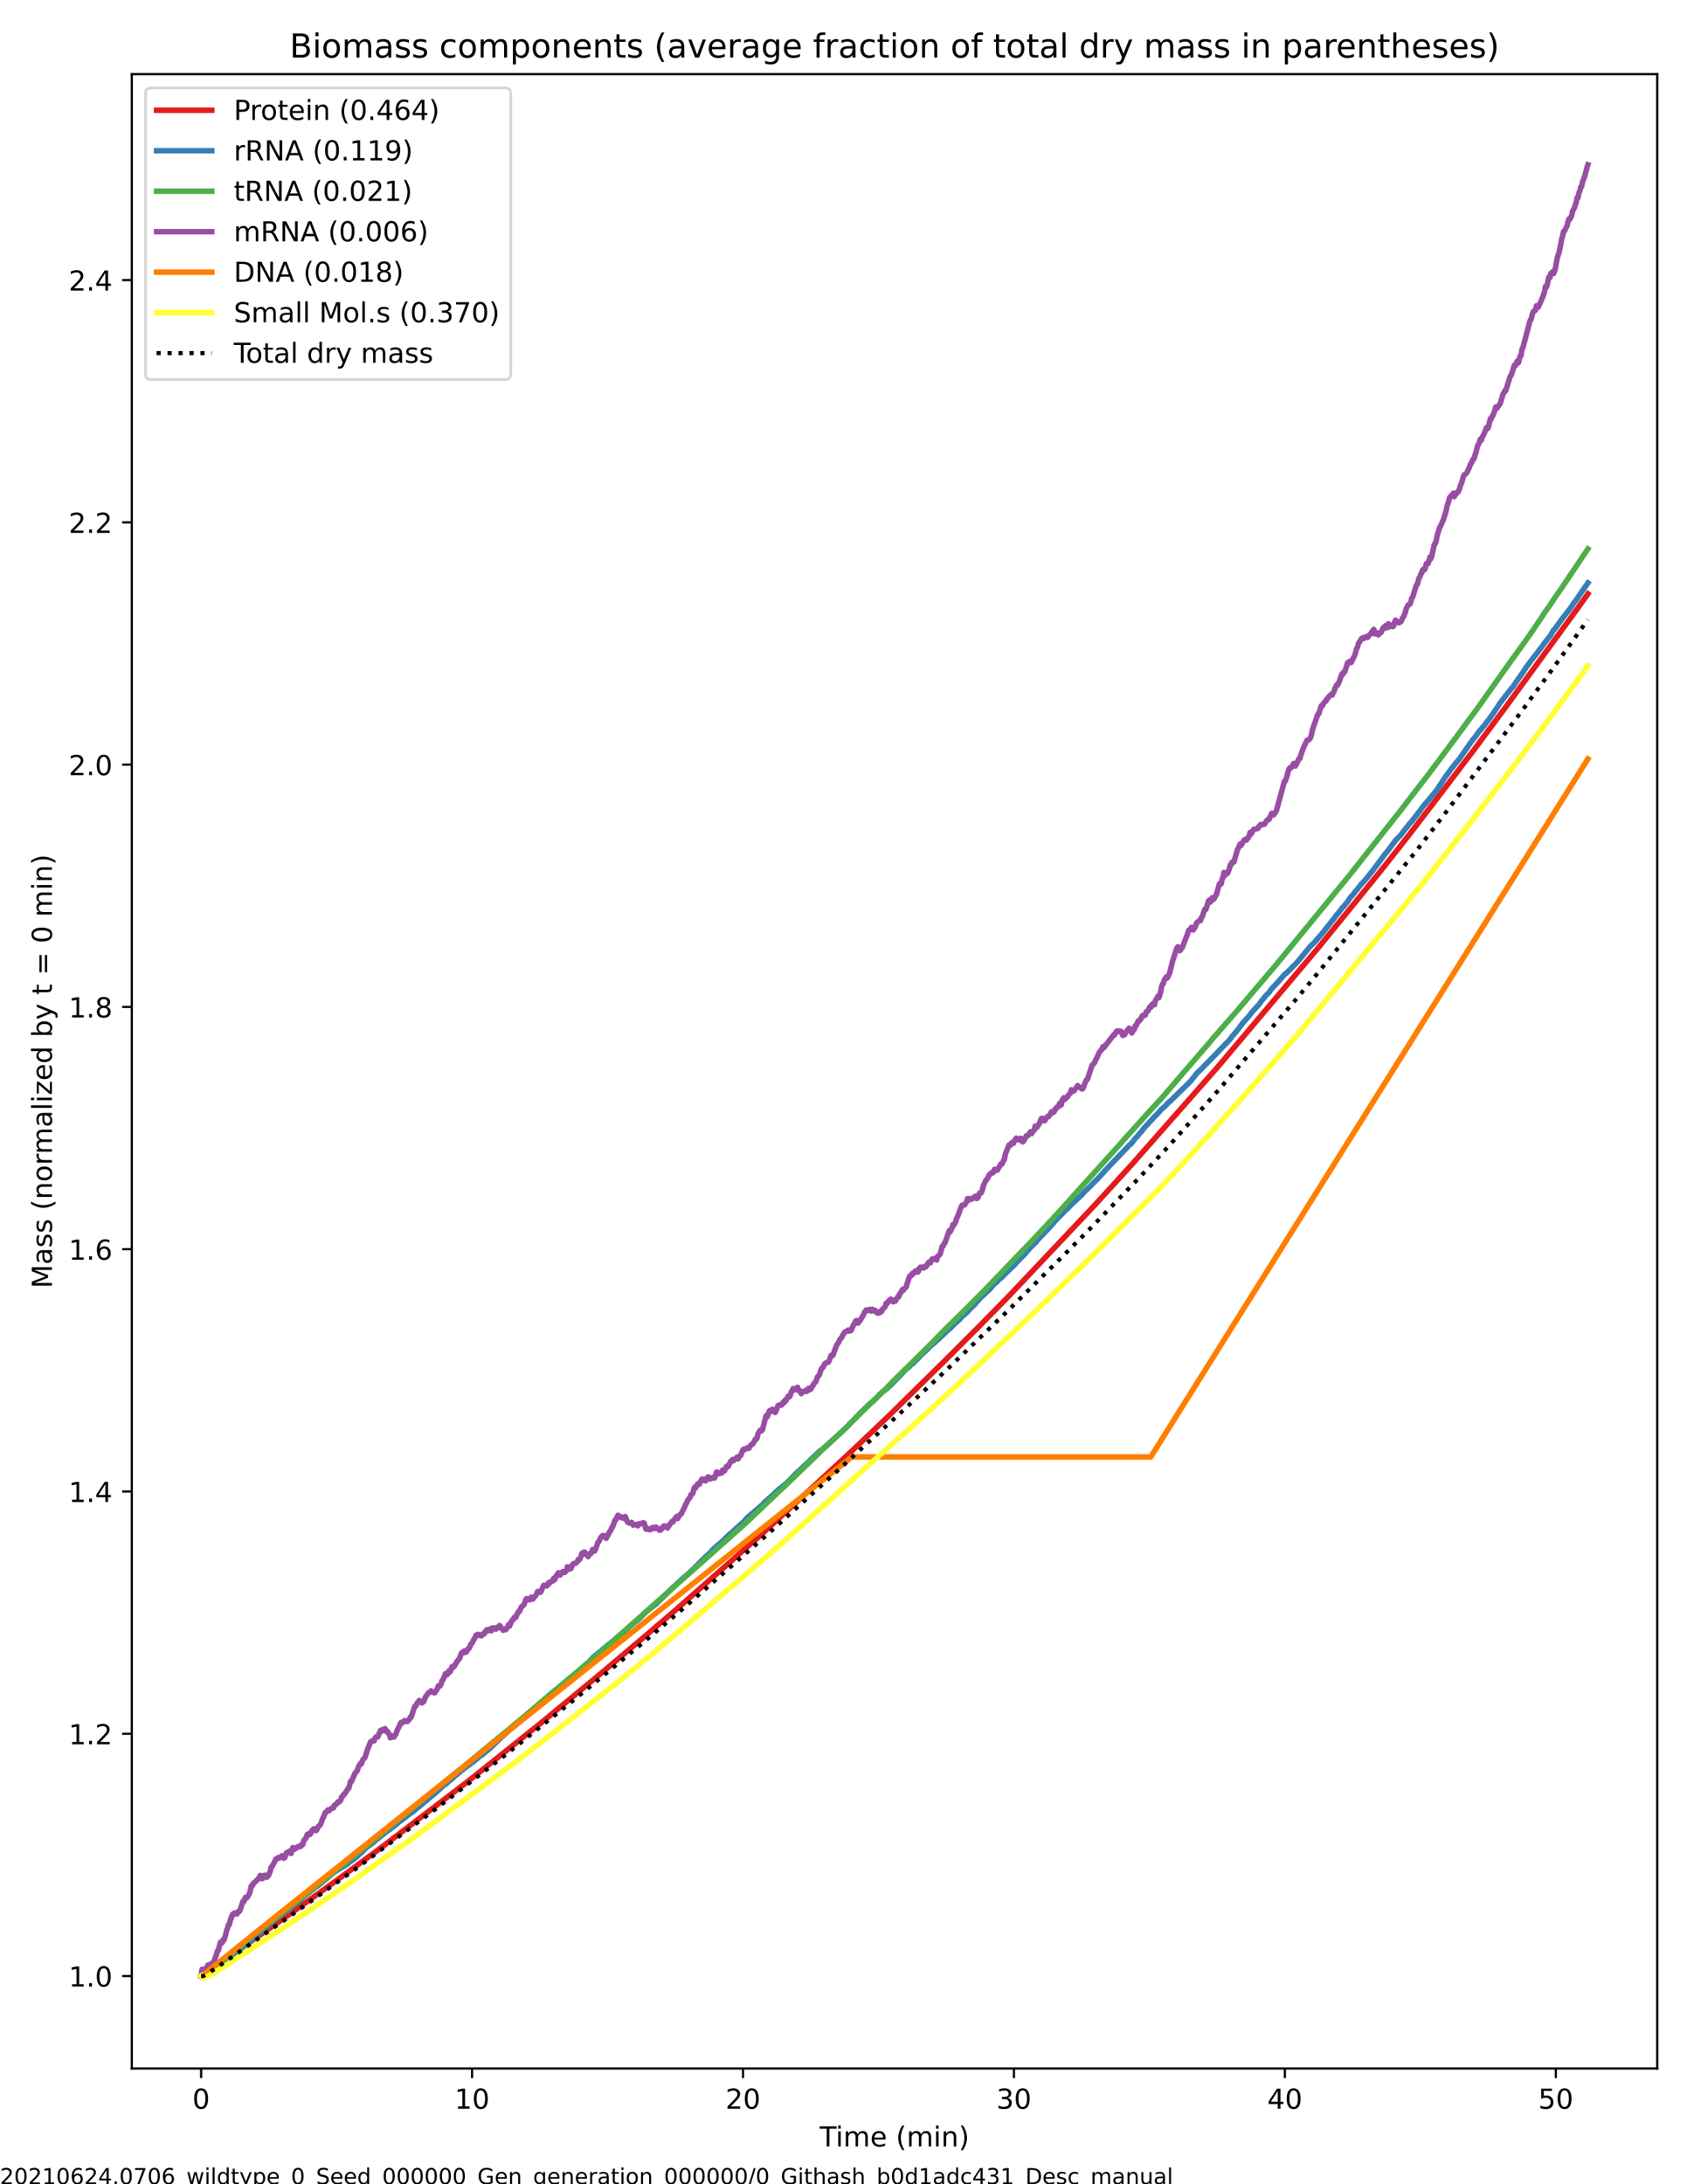 <?xml version="1.0" encoding="utf-8" standalone="no"?>
<!DOCTYPE svg PUBLIC "-//W3C//DTD SVG 1.1//EN"
  "http://www.w3.org/Graphics/SVG/1.1/DTD/svg11.dtd">
<!-- Created with matplotlib (https://matplotlib.org/) -->
<svg height="792pt" version="1.1" viewBox="0 0 612 792" width="612pt" xmlns="http://www.w3.org/2000/svg" xmlns:xlink="http://www.w3.org/1999/xlink">
 <defs>
  <style type="text/css">
*{stroke-linecap:butt;stroke-linejoin:round;}
  </style>
 </defs>
 <g id="figure_1">
  <g id="patch_1">
   <path d="M 0 792 
L 612 792 
L 612 0 
L 0 0 
z
" style="fill:#ffffff;"/>
  </g>
  <g id="axes_1">
   <g id="patch_2">
    <path d="M 47.81 750.04 
L 601.2 750.04 
L 601.2 26.88 
L 47.81 26.88 
z
" style="fill:#ffffff;"/>
   </g>
   <g id="matplotlib.axis_1">
    <g id="xtick_1">
     <g id="line2d_1">
      <defs>
       <path d="M 0 0 
L 0 3.5 
" id="m71cdc4e856" style="stroke:#000000;stroke-width:0.8;"/>
      </defs>
      <g>
       <use style="stroke:#000000;stroke-width:0.8;" x="72.964" xlink:href="#m71cdc4e856" y="750.04"/>
      </g>
     </g>
     <g id="text_1">
      <!-- 0 -->
      <defs>
       <path d="M 31.781 66.406 
Q 24.172 66.406 20.328 58.906 
Q 16.5 51.422 16.5 36.375 
Q 16.5 21.391 20.328 13.891 
Q 24.172 6.391 31.781 6.391 
Q 39.453 6.391 43.281 13.891 
Q 47.125 21.391 47.125 36.375 
Q 47.125 51.422 43.281 58.906 
Q 39.453 66.406 31.781 66.406 
z
M 31.781 74.219 
Q 44.047 74.219 50.516 64.516 
Q 56.984 54.828 56.984 36.375 
Q 56.984 17.969 50.516 8.266 
Q 44.047 -1.422 31.781 -1.422 
Q 19.531 -1.422 13.062 8.266 
Q 6.594 17.969 6.594 36.375 
Q 6.594 54.828 13.062 64.516 
Q 19.531 74.219 31.781 74.219 
z
" id="DejaVuSans-48"/>
      </defs>
      <g transform="translate(69.783 764.638)scale(0.1 -0.1)">
       <use xlink:href="#DejaVuSans-48"/>
      </g>
     </g>
    </g>
    <g id="xtick_2">
     <g id="line2d_2">
      <g>
       <use style="stroke:#000000;stroke-width:0.8;" x="171.253" xlink:href="#m71cdc4e856" y="750.04"/>
      </g>
     </g>
     <g id="text_2">
      <!-- 10 -->
      <defs>
       <path d="M 12.406 8.297 
L 28.516 8.297 
L 28.516 63.922 
L 10.984 60.406 
L 10.984 69.391 
L 28.422 72.906 
L 38.281 72.906 
L 38.281 8.297 
L 54.391 8.297 
L 54.391 0 
L 12.406 0 
z
" id="DejaVuSans-49"/>
      </defs>
      <g transform="translate(164.891 764.638)scale(0.1 -0.1)">
       <use xlink:href="#DejaVuSans-49"/>
       <use x="63.623" xlink:href="#DejaVuSans-48"/>
      </g>
     </g>
    </g>
    <g id="xtick_3">
     <g id="line2d_3">
      <g>
       <use style="stroke:#000000;stroke-width:0.8;" x="269.542" xlink:href="#m71cdc4e856" y="750.04"/>
      </g>
     </g>
     <g id="text_3">
      <!-- 20 -->
      <defs>
       <path d="M 19.188 8.297 
L 53.609 8.297 
L 53.609 0 
L 7.328 0 
L 7.328 8.297 
Q 12.938 14.109 22.625 23.891 
Q 32.328 33.688 34.812 36.531 
Q 39.547 41.844 41.422 45.531 
Q 43.312 49.219 43.312 52.781 
Q 43.312 58.594 39.234 62.25 
Q 35.156 65.922 28.609 65.922 
Q 23.969 65.922 18.812 64.312 
Q 13.672 62.703 7.812 59.422 
L 7.812 69.391 
Q 13.766 71.781 18.938 73 
Q 24.125 74.219 28.422 74.219 
Q 39.75 74.219 46.484 68.547 
Q 53.219 62.891 53.219 53.422 
Q 53.219 48.922 51.531 44.891 
Q 49.859 40.875 45.406 35.406 
Q 44.188 33.984 37.641 27.219 
Q 31.109 20.453 19.188 8.297 
z
" id="DejaVuSans-50"/>
      </defs>
      <g transform="translate(263.18 764.638)scale(0.1 -0.1)">
       <use xlink:href="#DejaVuSans-50"/>
       <use x="63.623" xlink:href="#DejaVuSans-48"/>
      </g>
     </g>
    </g>
    <g id="xtick_4">
     <g id="line2d_4">
      <g>
       <use style="stroke:#000000;stroke-width:0.8;" x="367.831" xlink:href="#m71cdc4e856" y="750.04"/>
      </g>
     </g>
     <g id="text_4">
      <!-- 30 -->
      <defs>
       <path d="M 40.578 39.312 
Q 47.656 37.797 51.625 33 
Q 55.609 28.219 55.609 21.188 
Q 55.609 10.406 48.188 4.484 
Q 40.766 -1.422 27.094 -1.422 
Q 22.516 -1.422 17.656 -0.516 
Q 12.797 0.391 7.625 2.203 
L 7.625 11.719 
Q 11.719 9.328 16.594 8.109 
Q 21.484 6.891 26.812 6.891 
Q 36.078 6.891 40.938 10.547 
Q 45.797 14.203 45.797 21.188 
Q 45.797 27.641 41.281 31.266 
Q 36.766 34.906 28.719 34.906 
L 20.219 34.906 
L 20.219 43.016 
L 29.109 43.016 
Q 36.375 43.016 40.234 45.922 
Q 44.094 48.828 44.094 54.297 
Q 44.094 59.906 40.109 62.906 
Q 36.141 65.922 28.719 65.922 
Q 24.656 65.922 20.016 65.031 
Q 15.375 64.156 9.812 62.312 
L 9.812 71.094 
Q 15.438 72.656 20.344 73.438 
Q 25.25 74.219 29.594 74.219 
Q 40.828 74.219 47.359 69.109 
Q 53.906 64.016 53.906 55.328 
Q 53.906 49.266 50.438 45.094 
Q 46.969 40.922 40.578 39.312 
z
" id="DejaVuSans-51"/>
      </defs>
      <g transform="translate(361.469 764.638)scale(0.1 -0.1)">
       <use xlink:href="#DejaVuSans-51"/>
       <use x="63.623" xlink:href="#DejaVuSans-48"/>
      </g>
     </g>
    </g>
    <g id="xtick_5">
     <g id="line2d_5">
      <g>
       <use style="stroke:#000000;stroke-width:0.8;" x="466.12" xlink:href="#m71cdc4e856" y="750.04"/>
      </g>
     </g>
     <g id="text_5">
      <!-- 40 -->
      <defs>
       <path d="M 37.797 64.312 
L 12.891 25.391 
L 37.797 25.391 
z
M 35.203 72.906 
L 47.609 72.906 
L 47.609 25.391 
L 58.016 25.391 
L 58.016 17.188 
L 47.609 17.188 
L 47.609 0 
L 37.797 0 
L 37.797 17.188 
L 4.891 17.188 
L 4.891 26.703 
z
" id="DejaVuSans-52"/>
      </defs>
      <g transform="translate(459.758 764.638)scale(0.1 -0.1)">
       <use xlink:href="#DejaVuSans-52"/>
       <use x="63.623" xlink:href="#DejaVuSans-48"/>
      </g>
     </g>
    </g>
    <g id="xtick_6">
     <g id="line2d_6">
      <g>
       <use style="stroke:#000000;stroke-width:0.8;" x="564.409" xlink:href="#m71cdc4e856" y="750.04"/>
      </g>
     </g>
     <g id="text_6">
      <!-- 50 -->
      <defs>
       <path d="M 10.797 72.906 
L 49.516 72.906 
L 49.516 64.594 
L 19.828 64.594 
L 19.828 46.734 
Q 21.969 47.469 24.109 47.828 
Q 26.266 48.188 28.422 48.188 
Q 40.625 48.188 47.75 41.5 
Q 54.891 34.812 54.891 23.391 
Q 54.891 11.625 47.562 5.094 
Q 40.234 -1.422 26.906 -1.422 
Q 22.312 -1.422 17.547 -0.641 
Q 12.797 0.141 7.719 1.703 
L 7.719 11.625 
Q 12.109 9.234 16.797 8.062 
Q 21.484 6.891 26.703 6.891 
Q 35.156 6.891 40.078 11.328 
Q 45.016 15.766 45.016 23.391 
Q 45.016 31 40.078 35.438 
Q 35.156 39.891 26.703 39.891 
Q 22.75 39.891 18.812 39.016 
Q 14.891 38.141 10.797 36.281 
z
" id="DejaVuSans-53"/>
      </defs>
      <g transform="translate(558.047 764.638)scale(0.1 -0.1)">
       <use xlink:href="#DejaVuSans-53"/>
       <use x="63.623" xlink:href="#DejaVuSans-48"/>
      </g>
     </g>
    </g>
    <g id="text_7">
     <!-- Time (min) -->
     <defs>
      <path d="M -0.297 72.906 
L 61.375 72.906 
L 61.375 64.594 
L 35.5 64.594 
L 35.5 0 
L 25.594 0 
L 25.594 64.594 
L -0.297 64.594 
z
" id="DejaVuSans-84"/>
      <path d="M 9.422 54.688 
L 18.406 54.688 
L 18.406 0 
L 9.422 0 
z
M 9.422 75.984 
L 18.406 75.984 
L 18.406 64.594 
L 9.422 64.594 
z
" id="DejaVuSans-105"/>
      <path d="M 52 44.188 
Q 55.375 50.25 60.062 53.125 
Q 64.75 56 71.094 56 
Q 79.641 56 84.281 50.016 
Q 88.922 44.047 88.922 33.016 
L 88.922 0 
L 79.891 0 
L 79.891 32.719 
Q 79.891 40.578 77.094 44.375 
Q 74.312 48.188 68.609 48.188 
Q 61.625 48.188 57.562 43.547 
Q 53.516 38.922 53.516 30.906 
L 53.516 0 
L 44.484 0 
L 44.484 32.719 
Q 44.484 40.625 41.703 44.406 
Q 38.922 48.188 33.109 48.188 
Q 26.219 48.188 22.156 43.531 
Q 18.109 38.875 18.109 30.906 
L 18.109 0 
L 9.078 0 
L 9.078 54.688 
L 18.109 54.688 
L 18.109 46.188 
Q 21.188 51.219 25.484 53.609 
Q 29.781 56 35.688 56 
Q 41.656 56 45.828 52.969 
Q 50 49.953 52 44.188 
z
" id="DejaVuSans-109"/>
      <path d="M 56.203 29.594 
L 56.203 25.203 
L 14.891 25.203 
Q 15.484 15.922 20.484 11.062 
Q 25.484 6.203 34.422 6.203 
Q 39.594 6.203 44.453 7.469 
Q 49.312 8.734 54.109 11.281 
L 54.109 2.781 
Q 49.266 0.734 44.188 -0.344 
Q 39.109 -1.422 33.891 -1.422 
Q 20.797 -1.422 13.156 6.188 
Q 5.516 13.812 5.516 26.812 
Q 5.516 40.234 12.766 48.109 
Q 20.016 56 32.328 56 
Q 43.359 56 49.781 48.891 
Q 56.203 41.797 56.203 29.594 
z
M 47.219 32.234 
Q 47.125 39.594 43.094 43.984 
Q 39.062 48.391 32.422 48.391 
Q 24.906 48.391 20.391 44.141 
Q 15.875 39.891 15.188 32.172 
z
" id="DejaVuSans-101"/>
      <path id="DejaVuSans-32"/>
      <path d="M 31 75.875 
Q 24.469 64.656 21.281 53.656 
Q 18.109 42.672 18.109 31.391 
Q 18.109 20.125 21.312 9.062 
Q 24.516 -2 31 -13.188 
L 23.188 -13.188 
Q 15.875 -1.703 12.234 9.375 
Q 8.594 20.453 8.594 31.391 
Q 8.594 42.281 12.203 53.312 
Q 15.828 64.359 23.188 75.875 
z
" id="DejaVuSans-40"/>
      <path d="M 54.891 33.016 
L 54.891 0 
L 45.906 0 
L 45.906 32.719 
Q 45.906 40.484 42.875 44.328 
Q 39.844 48.188 33.797 48.188 
Q 26.516 48.188 22.312 43.547 
Q 18.109 38.922 18.109 30.906 
L 18.109 0 
L 9.078 0 
L 9.078 54.688 
L 18.109 54.688 
L 18.109 46.188 
Q 21.344 51.125 25.703 53.562 
Q 30.078 56 35.797 56 
Q 45.219 56 50.047 50.172 
Q 54.891 44.344 54.891 33.016 
z
" id="DejaVuSans-110"/>
      <path d="M 8.016 75.875 
L 15.828 75.875 
Q 23.141 64.359 26.781 53.312 
Q 30.422 42.281 30.422 31.391 
Q 30.422 20.453 26.781 9.375 
Q 23.141 -1.703 15.828 -13.188 
L 8.016 -13.188 
Q 14.5 -2 17.703 9.062 
Q 20.906 20.125 20.906 31.391 
Q 20.906 42.672 17.703 53.656 
Q 14.5 64.656 8.016 75.875 
z
" id="DejaVuSans-41"/>
     </defs>
     <g transform="translate(297.353 778.317)scale(0.1 -0.1)">
      <use xlink:href="#DejaVuSans-84"/>
      <use x="57.959" xlink:href="#DejaVuSans-105"/>
      <use x="85.742" xlink:href="#DejaVuSans-109"/>
      <use x="183.154" xlink:href="#DejaVuSans-101"/>
      <use x="244.678" xlink:href="#DejaVuSans-32"/>
      <use x="276.465" xlink:href="#DejaVuSans-40"/>
      <use x="315.479" xlink:href="#DejaVuSans-109"/>
      <use x="412.891" xlink:href="#DejaVuSans-105"/>
      <use x="440.674" xlink:href="#DejaVuSans-110"/>
      <use x="504.053" xlink:href="#DejaVuSans-41"/>
     </g>
    </g>
   </g>
   <g id="matplotlib.axis_2">
    <g id="ytick_1">
     <g id="line2d_7">
      <defs>
       <path d="M 0 0 
L -3.5 0 
" id="m076250c302" style="stroke:#000000;stroke-width:0.8;"/>
      </defs>
      <g>
       <use style="stroke:#000000;stroke-width:0.8;" x="47.81" xlink:href="#m076250c302" y="716.53"/>
      </g>
     </g>
     <g id="text_8">
      <!-- 1.0 -->
      <defs>
       <path d="M 10.688 12.406 
L 21 12.406 
L 21 0 
L 10.688 0 
z
" id="DejaVuSans-46"/>
      </defs>
      <g transform="translate(24.907 720.329)scale(0.1 -0.1)">
       <use xlink:href="#DejaVuSans-49"/>
       <use x="63.623" xlink:href="#DejaVuSans-46"/>
       <use x="95.41" xlink:href="#DejaVuSans-48"/>
      </g>
     </g>
    </g>
    <g id="ytick_2">
     <g id="line2d_8">
      <g>
       <use style="stroke:#000000;stroke-width:0.8;" x="47.81" xlink:href="#m076250c302" y="628.679"/>
      </g>
     </g>
     <g id="text_9">
      <!-- 1.2 -->
      <g transform="translate(24.907 632.478)scale(0.1 -0.1)">
       <use xlink:href="#DejaVuSans-49"/>
       <use x="63.623" xlink:href="#DejaVuSans-46"/>
       <use x="95.41" xlink:href="#DejaVuSans-50"/>
      </g>
     </g>
    </g>
    <g id="ytick_3">
     <g id="line2d_9">
      <g>
       <use style="stroke:#000000;stroke-width:0.8;" x="47.81" xlink:href="#m076250c302" y="540.828"/>
      </g>
     </g>
     <g id="text_10">
      <!-- 1.4 -->
      <g transform="translate(24.907 544.627)scale(0.1 -0.1)">
       <use xlink:href="#DejaVuSans-49"/>
       <use x="63.623" xlink:href="#DejaVuSans-46"/>
       <use x="95.41" xlink:href="#DejaVuSans-52"/>
      </g>
     </g>
    </g>
    <g id="ytick_4">
     <g id="line2d_10">
      <g>
       <use style="stroke:#000000;stroke-width:0.8;" x="47.81" xlink:href="#m076250c302" y="452.977"/>
      </g>
     </g>
     <g id="text_11">
      <!-- 1.6 -->
      <defs>
       <path d="M 33.016 40.375 
Q 26.375 40.375 22.484 35.828 
Q 18.609 31.297 18.609 23.391 
Q 18.609 15.531 22.484 10.953 
Q 26.375 6.391 33.016 6.391 
Q 39.656 6.391 43.531 10.953 
Q 47.406 15.531 47.406 23.391 
Q 47.406 31.297 43.531 35.828 
Q 39.656 40.375 33.016 40.375 
z
M 52.594 71.297 
L 52.594 62.312 
Q 48.875 64.062 45.094 64.984 
Q 41.312 65.922 37.594 65.922 
Q 27.828 65.922 22.672 59.328 
Q 17.531 52.734 16.797 39.406 
Q 19.672 43.656 24.016 45.922 
Q 28.375 48.188 33.594 48.188 
Q 44.578 48.188 50.953 41.516 
Q 57.328 34.859 57.328 23.391 
Q 57.328 12.156 50.688 5.359 
Q 44.047 -1.422 33.016 -1.422 
Q 20.359 -1.422 13.672 8.266 
Q 6.984 17.969 6.984 36.375 
Q 6.984 53.656 15.188 63.938 
Q 23.391 74.219 37.203 74.219 
Q 40.922 74.219 44.703 73.484 
Q 48.484 72.75 52.594 71.297 
z
" id="DejaVuSans-54"/>
      </defs>
      <g transform="translate(24.907 456.776)scale(0.1 -0.1)">
       <use xlink:href="#DejaVuSans-49"/>
       <use x="63.623" xlink:href="#DejaVuSans-46"/>
       <use x="95.41" xlink:href="#DejaVuSans-54"/>
      </g>
     </g>
    </g>
    <g id="ytick_5">
     <g id="line2d_11">
      <g>
       <use style="stroke:#000000;stroke-width:0.8;" x="47.81" xlink:href="#m076250c302" y="365.126"/>
      </g>
     </g>
     <g id="text_12">
      <!-- 1.8 -->
      <defs>
       <path d="M 31.781 34.625 
Q 24.75 34.625 20.719 30.859 
Q 16.703 27.094 16.703 20.516 
Q 16.703 13.922 20.719 10.156 
Q 24.75 6.391 31.781 6.391 
Q 38.812 6.391 42.859 10.172 
Q 46.922 13.969 46.922 20.516 
Q 46.922 27.094 42.891 30.859 
Q 38.875 34.625 31.781 34.625 
z
M 21.922 38.812 
Q 15.578 40.375 12.031 44.719 
Q 8.5 49.078 8.5 55.328 
Q 8.5 64.062 14.719 69.141 
Q 20.953 74.219 31.781 74.219 
Q 42.672 74.219 48.875 69.141 
Q 55.078 64.062 55.078 55.328 
Q 55.078 49.078 51.531 44.719 
Q 48 40.375 41.703 38.812 
Q 48.828 37.156 52.797 32.312 
Q 56.781 27.484 56.781 20.516 
Q 56.781 9.906 50.312 4.234 
Q 43.844 -1.422 31.781 -1.422 
Q 19.734 -1.422 13.25 4.234 
Q 6.781 9.906 6.781 20.516 
Q 6.781 27.484 10.781 32.312 
Q 14.797 37.156 21.922 38.812 
z
M 18.312 54.391 
Q 18.312 48.734 21.844 45.562 
Q 25.391 42.391 31.781 42.391 
Q 38.141 42.391 41.719 45.562 
Q 45.312 48.734 45.312 54.391 
Q 45.312 60.062 41.719 63.234 
Q 38.141 66.406 31.781 66.406 
Q 25.391 66.406 21.844 63.234 
Q 18.312 60.062 18.312 54.391 
z
" id="DejaVuSans-56"/>
      </defs>
      <g transform="translate(24.907 368.925)scale(0.1 -0.1)">
       <use xlink:href="#DejaVuSans-49"/>
       <use x="63.623" xlink:href="#DejaVuSans-46"/>
       <use x="95.41" xlink:href="#DejaVuSans-56"/>
      </g>
     </g>
    </g>
    <g id="ytick_6">
     <g id="line2d_12">
      <g>
       <use style="stroke:#000000;stroke-width:0.8;" x="47.81" xlink:href="#m076250c302" y="277.275"/>
      </g>
     </g>
     <g id="text_13">
      <!-- 2.0 -->
      <g transform="translate(24.907 281.074)scale(0.1 -0.1)">
       <use xlink:href="#DejaVuSans-50"/>
       <use x="63.623" xlink:href="#DejaVuSans-46"/>
       <use x="95.41" xlink:href="#DejaVuSans-48"/>
      </g>
     </g>
    </g>
    <g id="ytick_7">
     <g id="line2d_13">
      <g>
       <use style="stroke:#000000;stroke-width:0.8;" x="47.81" xlink:href="#m076250c302" y="189.423"/>
      </g>
     </g>
     <g id="text_14">
      <!-- 2.2 -->
      <g transform="translate(24.907 193.223)scale(0.1 -0.1)">
       <use xlink:href="#DejaVuSans-50"/>
       <use x="63.623" xlink:href="#DejaVuSans-46"/>
       <use x="95.41" xlink:href="#DejaVuSans-50"/>
      </g>
     </g>
    </g>
    <g id="ytick_8">
     <g id="line2d_14">
      <g>
       <use style="stroke:#000000;stroke-width:0.8;" x="47.81" xlink:href="#m076250c302" y="101.572"/>
      </g>
     </g>
     <g id="text_15">
      <!-- 2.4 -->
      <g transform="translate(24.907 105.371)scale(0.1 -0.1)">
       <use xlink:href="#DejaVuSans-50"/>
       <use x="63.623" xlink:href="#DejaVuSans-46"/>
       <use x="95.41" xlink:href="#DejaVuSans-52"/>
      </g>
     </g>
    </g>
    <g id="text_16">
     <!-- Mass (normalized by t = 0 min) -->
     <defs>
      <path d="M 9.812 72.906 
L 24.516 72.906 
L 43.109 23.297 
L 61.812 72.906 
L 76.516 72.906 
L 76.516 0 
L 66.891 0 
L 66.891 64.016 
L 48.094 14.016 
L 38.188 14.016 
L 19.391 64.016 
L 19.391 0 
L 9.812 0 
z
" id="DejaVuSans-77"/>
      <path d="M 34.281 27.484 
Q 23.391 27.484 19.188 25 
Q 14.984 22.516 14.984 16.5 
Q 14.984 11.719 18.141 8.906 
Q 21.297 6.109 26.703 6.109 
Q 34.188 6.109 38.703 11.406 
Q 43.219 16.703 43.219 25.484 
L 43.219 27.484 
z
M 52.203 31.203 
L 52.203 0 
L 43.219 0 
L 43.219 8.297 
Q 40.141 3.328 35.547 0.953 
Q 30.953 -1.422 24.312 -1.422 
Q 15.922 -1.422 10.953 3.297 
Q 6 8.016 6 15.922 
Q 6 25.141 12.172 29.828 
Q 18.359 34.516 30.609 34.516 
L 43.219 34.516 
L 43.219 35.406 
Q 43.219 41.609 39.141 45 
Q 35.062 48.391 27.688 48.391 
Q 23 48.391 18.547 47.266 
Q 14.109 46.141 10.016 43.891 
L 10.016 52.203 
Q 14.938 54.109 19.578 55.047 
Q 24.219 56 28.609 56 
Q 40.484 56 46.344 49.844 
Q 52.203 43.703 52.203 31.203 
z
" id="DejaVuSans-97"/>
      <path d="M 44.281 53.078 
L 44.281 44.578 
Q 40.484 46.531 36.375 47.5 
Q 32.281 48.484 27.875 48.484 
Q 21.188 48.484 17.844 46.438 
Q 14.5 44.391 14.5 40.281 
Q 14.5 37.156 16.891 35.375 
Q 19.281 33.594 26.516 31.984 
L 29.594 31.297 
Q 39.156 29.25 43.188 25.516 
Q 47.219 21.781 47.219 15.094 
Q 47.219 7.469 41.188 3.016 
Q 35.156 -1.422 24.609 -1.422 
Q 20.219 -1.422 15.453 -0.562 
Q 10.688 0.297 5.422 2 
L 5.422 11.281 
Q 10.406 8.688 15.234 7.391 
Q 20.062 6.109 24.812 6.109 
Q 31.156 6.109 34.562 8.281 
Q 37.984 10.453 37.984 14.406 
Q 37.984 18.062 35.516 20.016 
Q 33.062 21.969 24.703 23.781 
L 21.578 24.516 
Q 13.234 26.266 9.516 29.906 
Q 5.812 33.547 5.812 39.891 
Q 5.812 47.609 11.281 51.797 
Q 16.75 56 26.812 56 
Q 31.781 56 36.172 55.266 
Q 40.578 54.547 44.281 53.078 
z
" id="DejaVuSans-115"/>
      <path d="M 30.609 48.391 
Q 23.391 48.391 19.188 42.75 
Q 14.984 37.109 14.984 27.297 
Q 14.984 17.484 19.156 11.844 
Q 23.344 6.203 30.609 6.203 
Q 37.797 6.203 41.984 11.859 
Q 46.188 17.531 46.188 27.297 
Q 46.188 37.016 41.984 42.703 
Q 37.797 48.391 30.609 48.391 
z
M 30.609 56 
Q 42.328 56 49.016 48.375 
Q 55.719 40.766 55.719 27.297 
Q 55.719 13.875 49.016 6.219 
Q 42.328 -1.422 30.609 -1.422 
Q 18.844 -1.422 12.172 6.219 
Q 5.516 13.875 5.516 27.297 
Q 5.516 40.766 12.172 48.375 
Q 18.844 56 30.609 56 
z
" id="DejaVuSans-111"/>
      <path d="M 41.109 46.297 
Q 39.594 47.172 37.812 47.578 
Q 36.031 48 33.891 48 
Q 26.266 48 22.188 43.047 
Q 18.109 38.094 18.109 28.812 
L 18.109 0 
L 9.078 0 
L 9.078 54.688 
L 18.109 54.688 
L 18.109 46.188 
Q 20.953 51.172 25.484 53.578 
Q 30.031 56 36.531 56 
Q 37.453 56 38.578 55.875 
Q 39.703 55.766 41.062 55.516 
z
" id="DejaVuSans-114"/>
      <path d="M 9.422 75.984 
L 18.406 75.984 
L 18.406 0 
L 9.422 0 
z
" id="DejaVuSans-108"/>
      <path d="M 5.516 54.688 
L 48.188 54.688 
L 48.188 46.484 
L 14.406 7.172 
L 48.188 7.172 
L 48.188 0 
L 4.297 0 
L 4.297 8.203 
L 38.094 47.516 
L 5.516 47.516 
z
" id="DejaVuSans-122"/>
      <path d="M 45.406 46.391 
L 45.406 75.984 
L 54.391 75.984 
L 54.391 0 
L 45.406 0 
L 45.406 8.203 
Q 42.578 3.328 38.25 0.953 
Q 33.938 -1.422 27.875 -1.422 
Q 17.969 -1.422 11.734 6.484 
Q 5.516 14.406 5.516 27.297 
Q 5.516 40.188 11.734 48.094 
Q 17.969 56 27.875 56 
Q 33.938 56 38.25 53.625 
Q 42.578 51.266 45.406 46.391 
z
M 14.797 27.297 
Q 14.797 17.391 18.875 11.75 
Q 22.953 6.109 30.078 6.109 
Q 37.203 6.109 41.297 11.75 
Q 45.406 17.391 45.406 27.297 
Q 45.406 37.203 41.297 42.844 
Q 37.203 48.484 30.078 48.484 
Q 22.953 48.484 18.875 42.844 
Q 14.797 37.203 14.797 27.297 
z
" id="DejaVuSans-100"/>
      <path d="M 48.688 27.297 
Q 48.688 37.203 44.609 42.844 
Q 40.531 48.484 33.406 48.484 
Q 26.266 48.484 22.188 42.844 
Q 18.109 37.203 18.109 27.297 
Q 18.109 17.391 22.188 11.75 
Q 26.266 6.109 33.406 6.109 
Q 40.531 6.109 44.609 11.75 
Q 48.688 17.391 48.688 27.297 
z
M 18.109 46.391 
Q 20.953 51.266 25.266 53.625 
Q 29.594 56 35.594 56 
Q 45.562 56 51.781 48.094 
Q 58.016 40.188 58.016 27.297 
Q 58.016 14.406 51.781 6.484 
Q 45.562 -1.422 35.594 -1.422 
Q 29.594 -1.422 25.266 0.953 
Q 20.953 3.328 18.109 8.203 
L 18.109 0 
L 9.078 0 
L 9.078 75.984 
L 18.109 75.984 
z
" id="DejaVuSans-98"/>
      <path d="M 32.172 -5.078 
Q 28.375 -14.844 24.75 -17.812 
Q 21.141 -20.797 15.094 -20.797 
L 7.906 -20.797 
L 7.906 -13.281 
L 13.188 -13.281 
Q 16.891 -13.281 18.938 -11.516 
Q 21 -9.766 23.484 -3.219 
L 25.094 0.875 
L 2.984 54.688 
L 12.5 54.688 
L 29.594 11.922 
L 46.688 54.688 
L 56.203 54.688 
z
" id="DejaVuSans-121"/>
      <path d="M 18.312 70.219 
L 18.312 54.688 
L 36.812 54.688 
L 36.812 47.703 
L 18.312 47.703 
L 18.312 18.016 
Q 18.312 11.328 20.141 9.422 
Q 21.969 7.516 27.594 7.516 
L 36.812 7.516 
L 36.812 0 
L 27.594 0 
Q 17.188 0 13.234 3.875 
Q 9.281 7.766 9.281 18.016 
L 9.281 47.703 
L 2.688 47.703 
L 2.688 54.688 
L 9.281 54.688 
L 9.281 70.219 
z
" id="DejaVuSans-116"/>
      <path d="M 10.594 45.406 
L 73.188 45.406 
L 73.188 37.203 
L 10.594 37.203 
z
M 10.594 25.484 
L 73.188 25.484 
L 73.188 17.188 
L 10.594 17.188 
z
" id="DejaVuSans-61"/>
     </defs>
     <g transform="translate(18.827 467.16)rotate(-90)scale(0.1 -0.1)">
      <use xlink:href="#DejaVuSans-77"/>
      <use x="86.279" xlink:href="#DejaVuSans-97"/>
      <use x="147.559" xlink:href="#DejaVuSans-115"/>
      <use x="199.658" xlink:href="#DejaVuSans-115"/>
      <use x="251.758" xlink:href="#DejaVuSans-32"/>
      <use x="283.545" xlink:href="#DejaVuSans-40"/>
      <use x="322.559" xlink:href="#DejaVuSans-110"/>
      <use x="385.938" xlink:href="#DejaVuSans-111"/>
      <use x="447.119" xlink:href="#DejaVuSans-114"/>
      <use x="486.482" xlink:href="#DejaVuSans-109"/>
      <use x="583.895" xlink:href="#DejaVuSans-97"/>
      <use x="645.174" xlink:href="#DejaVuSans-108"/>
      <use x="672.957" xlink:href="#DejaVuSans-105"/>
      <use x="700.74" xlink:href="#DejaVuSans-122"/>
      <use x="753.23" xlink:href="#DejaVuSans-101"/>
      <use x="814.754" xlink:href="#DejaVuSans-100"/>
      <use x="878.23" xlink:href="#DejaVuSans-32"/>
      <use x="910.018" xlink:href="#DejaVuSans-98"/>
      <use x="973.494" xlink:href="#DejaVuSans-121"/>
      <use x="1032.674" xlink:href="#DejaVuSans-32"/>
      <use x="1064.461" xlink:href="#DejaVuSans-116"/>
      <use x="1103.67" xlink:href="#DejaVuSans-32"/>
      <use x="1135.457" xlink:href="#DejaVuSans-61"/>
      <use x="1219.246" xlink:href="#DejaVuSans-32"/>
      <use x="1251.033" xlink:href="#DejaVuSans-48"/>
      <use x="1314.656" xlink:href="#DejaVuSans-32"/>
      <use x="1346.443" xlink:href="#DejaVuSans-109"/>
      <use x="1443.855" xlink:href="#DejaVuSans-105"/>
      <use x="1471.639" xlink:href="#DejaVuSans-110"/>
      <use x="1535.018" xlink:href="#DejaVuSans-41"/>
     </g>
    </g>
   </g>
   <g id="line2d_15">
    <path clip-path="url(#p253f2bcd12)" d="M 72.964 716.53 
L 73.619 716.154 
L 74.03 715.889 
L 76.154 714.26 
L 78.952 712.333 
L 101.965 696.306 
L 122.606 681.499 
L 138.987 669.415 
L 170.44 645.389 
L 196.978 624.163 
L 218.274 606.568 
L 232.69 594.396 
L 244.484 584.331 
L 275.609 556.935 
L 306.079 528.884 
L 311.976 523.34 
L 322.46 513.357 
L 342.773 493.374 
L 354.24 481.916 
L 364.397 471.594 
L 368.328 467.492 
L 397.16 436.965 
L 410.593 422.254 
L 441.718 386.944 
L 478.74 343.064 
L 501.019 315.626 
L 506.588 308.572 
L 511.83 301.872 
L 521.004 289.917 
L 534.437 272.26 
L 546.232 256.386 
L 571.787 221.325 
L 576.046 215.33 
L 576.046 215.33 
" style="fill:none;stroke:#e41a1c;stroke-linecap:square;stroke-width:2;"/>
   </g>
   <g id="line2d_16">
    <path clip-path="url(#p253f2bcd12)" d="M 72.964 716.53 
L 74.281 715.714 
L 75.95 714.723 
L 76.576 714.2 
L 76.902 714.056 
L 77.35 713.697 
L 78.064 713.32 
L 78.952 712.565 
L 79.35 712.181 
L 81.536 710.863 
L 82.173 710.331 
L 83.011 709.981 
L 83.362 709.69 
L 83.713 709.457 
L 84.443 708.96 
L 84.813 708.709 
L 86.803 707.06 
L 87.018 706.93 
L 87.448 706.521 
L 89.717 704.748 
L 90.44 704.335 
L 90.94 703.803 
L 91.701 703.148 
L 92.226 702.515 
L 92.488 702.392 
L 92.751 702.037 
L 93.024 701.904 
L 93.298 701.534 
L 93.846 701.23 
L 96.784 698.723 
L 97.409 698.055 
L 98.689 696.972 
L 99.016 696.78 
L 99.344 696.355 
L 99.999 695.967 
L 100.655 695.412 
L 102.62 693.891 
L 103.931 693.039 
L 104.586 692.691 
L 104.914 692.394 
L 105.569 691.638 
L 105.897 691.296 
L 106.224 691.121 
L 106.552 690.802 
L 107.207 690.396 
L 107.862 689.796 
L 108.518 689.269 
L 108.845 689.082 
L 109.828 688.102 
L 112.122 686.23 
L 113.432 685.246 
L 114.415 684.386 
L 115.398 683.742 
L 117.364 682.131 
L 121.295 678.817 
L 123.916 677.202 
L 124.899 676.614 
L 125.554 676.164 
L 125.882 675.978 
L 126.537 675.448 
L 127.848 674.465 
L 128.831 673.753 
L 129.486 673.235 
L 130.141 672.579 
L 131.452 671.43 
L 132.435 670.37 
L 132.762 670.158 
L 133.09 669.801 
L 134.073 669.128 
L 135.056 668.346 
L 135.383 668.143 
L 136.039 667.52 
L 139.97 664.374 
L 143.902 661.473 
L 144.885 660.456 
L 145.212 660.374 
L 148.161 658.094 
L 150.127 656.702 
L 150.782 656.046 
L 151.765 655.315 
L 153.731 653.663 
L 154.386 653.059 
L 154.714 652.892 
L 155.369 652.251 
L 156.024 651.754 
L 157.99 650.106 
L 159.956 648.336 
L 160.939 647.362 
L 161.594 647.027 
L 163.232 645.516 
L 163.56 645.373 
L 164.87 644.169 
L 166.508 642.816 
L 167.164 642.214 
L 167.819 641.759 
L 168.474 641.207 
L 170.44 639.77 
L 171.095 639.29 
L 171.75 638.773 
L 172.406 638.289 
L 173.061 637.736 
L 174.044 636.821 
L 175.027 636.262 
L 175.682 635.662 
L 177.648 634.028 
L 182.234 629.643 
L 182.562 629.43 
L 183.217 628.769 
L 186.494 625.897 
L 187.149 625.497 
L 188.459 624.324 
L 194.029 619.59 
L 195.012 618.83 
L 195.667 618.407 
L 197.305 616.888 
L 198.616 615.711 
L 198.944 615.31 
L 199.271 615.109 
L 200.582 613.926 
L 201.237 613.404 
L 202.548 612.291 
L 203.858 611.274 
L 204.186 610.886 
L 204.513 610.741 
L 205.169 610.209 
L 206.479 609.297 
L 207.79 608.173 
L 208.773 607.32 
L 209.1 606.861 
L 209.428 606.604 
L 210.411 605.466 
L 212.049 603.961 
L 213.687 602.553 
L 214.342 601.818 
L 214.67 601.529 
L 215.325 600.789 
L 217.291 599.246 
L 217.619 598.922 
L 217.946 598.755 
L 218.601 598.119 
L 220.24 596.758 
L 220.895 596.2 
L 221.55 595.733 
L 225.482 592.402 
L 226.137 591.993 
L 226.792 591.547 
L 227.447 590.788 
L 228.43 589.804 
L 230.724 587.939 
L 231.379 587.424 
L 234.655 584.199 
L 237.932 581.678 
L 243.501 576.256 
L 244.157 575.564 
L 245.139 574.69 
L 247.105 572.874 
L 248.416 571.718 
L 250.382 570.077 
L 250.709 569.634 
L 251.364 569.094 
L 253.985 566.467 
L 254.641 565.822 
L 256.934 563.617 
L 257.917 562.741 
L 258.572 561.941 
L 258.9 561.563 
L 259.228 561.36 
L 260.21 560.413 
L 261.521 559.363 
L 262.176 558.703 
L 262.504 558.477 
L 263.159 557.767 
L 265.125 555.937 
L 265.78 555.465 
L 266.435 554.748 
L 269.384 552.131 
L 269.712 551.865 
L 271.022 550.374 
L 276.92 545.317 
L 277.247 544.822 
L 277.902 544.292 
L 278.885 543.368 
L 280.851 541.654 
L 281.506 540.906 
L 281.834 540.722 
L 282.817 539.777 
L 283.145 539.61 
L 285.438 537.686 
L 286.093 537.058 
L 289.042 534.007 
L 290.025 533.185 
L 291.008 532.205 
L 293.629 529.817 
L 294.612 528.798 
L 295.267 528.206 
L 297.233 526.293 
L 298.216 525.615 
L 305.096 519.431 
L 307.717 516.949 
L 308.372 516.139 
L 309.027 515.531 
L 312.631 511.8 
L 313.287 511.296 
L 313.942 510.524 
L 314.269 510.286 
L 314.925 509.536 
L 316.235 508.502 
L 317.873 506.987 
L 318.201 506.68 
L 318.856 505.853 
L 319.512 505.242 
L 320.167 504.667 
L 320.822 504.299 
L 321.477 503.739 
L 323.115 502.279 
L 325.081 500.244 
L 326.719 498.595 
L 328.358 496.816 
L 329.996 495.451 
L 330.323 494.943 
L 330.979 494.635 
L 334.255 491.315 
L 336.548 489.158 
L 337.531 488.096 
L 339.169 486.766 
L 344.084 482.139 
L 344.739 481.638 
L 346.377 479.943 
L 347.36 479.14 
L 348.343 478.171 
L 348.998 477.355 
L 350.309 476.31 
L 351.292 475.323 
L 352.275 474.231 
L 353.585 473.026 
L 354.24 472.244 
L 354.896 471.486 
L 355.878 470.374 
L 356.534 469.858 
L 358.5 467.936 
L 358.827 467.731 
L 360.465 465.786 
L 361.776 464.695 
L 362.431 463.913 
L 363.086 463.46 
L 366.035 460.559 
L 368.001 458.672 
L 368.984 457.57 
L 370.294 456.263 
L 371.932 454.535 
L 373.57 452.613 
L 375.864 450.39 
L 376.519 449.451 
L 377.502 448.505 
L 378.813 447.127 
L 382.089 443.596 
L 382.744 442.761 
L 384.382 441.075 
L 385.365 440.116 
L 386.02 439.372 
L 387.659 437.844 
L 388.314 437.138 
L 392.573 433.134 
L 393.556 432.006 
L 394.539 431.119 
L 397.487 428.103 
L 398.143 427.512 
L 401.091 424.266 
L 403.712 421.469 
L 406.334 418.788 
L 409.61 415.293 
L 410.265 414.807 
L 411.248 413.598 
L 411.903 412.697 
L 412.558 412.123 
L 413.214 411.293 
L 414.197 410.137 
L 414.852 409.311 
L 415.835 408.136 
L 416.162 407.851 
L 416.818 407.065 
L 418.128 405.761 
L 418.456 405.275 
L 419.766 404.033 
L 421.404 402.169 
L 422.387 401.401 
L 424.026 399.638 
L 425.008 398.859 
L 425.991 397.848 
L 431.889 392.086 
L 432.872 390.829 
L 433.527 390.103 
L 433.854 389.516 
L 434.837 388.573 
L 435.493 387.934 
L 436.803 386.601 
L 441.718 381.572 
L 442.7 380.521 
L 445.321 377.841 
L 446.632 376.365 
L 446.96 375.784 
L 447.615 375.106 
L 448.27 374.309 
L 448.925 373.516 
L 450.891 370.895 
L 452.857 368.716 
L 454.823 366.264 
L 456.789 364.167 
L 457.771 362.773 
L 459.41 360.814 
L 460.392 359.873 
L 461.048 358.868 
L 462.031 357.764 
L 462.686 357.1 
L 463.341 356.375 
L 463.996 355.673 
L 465.962 353.366 
L 466.617 352.906 
L 468.256 351.285 
L 470.549 348.973 
L 475.463 343.012 
L 476.774 341.796 
L 480.05 337.981 
L 484.637 332.125 
L 484.965 331.627 
L 485.292 331.345 
L 486.931 329.185 
L 487.586 328.548 
L 488.896 326.882 
L 489.879 325.405 
L 490.862 324.364 
L 491.845 323.016 
L 492.5 322.364 
L 492.828 321.804 
L 493.155 321.481 
L 493.811 320.587 
L 494.794 319.63 
L 497.742 316.008 
L 502.657 309.417 
L 502.984 309.142 
L 506.261 304.728 
L 508.226 302.718 
L 509.537 300.931 
L 510.52 299.781 
L 511.175 298.848 
L 512.158 297.808 
L 513.796 295.688 
L 514.124 295.355 
L 514.451 294.77 
L 514.779 294.446 
L 516.417 292.193 
L 517.728 290.675 
L 521.004 286.76 
L 522.97 283.82 
L 523.953 282.288 
L 525.263 280.471 
L 525.591 280.107 
L 526.246 279.075 
L 528.54 276.231 
L 529.522 275.037 
L 534.109 268.447 
L 535.092 267.334 
L 535.747 266.362 
L 536.73 265.068 
L 537.386 264.344 
L 538.041 263.51 
L 538.368 263.213 
L 539.351 261.813 
L 540.007 261.048 
L 541.645 258.761 
L 544.266 254.815 
L 548.197 249.736 
L 548.853 249.045 
L 550.491 246.618 
L 552.457 243.848 
L 553.767 241.805 
L 556.388 238.316 
L 557.043 237.52 
L 559.337 234.498 
L 559.992 233.577 
L 561.63 231.453 
L 562.285 230.708 
L 563.596 228.468 
L 563.924 228.208 
L 567.2 223.71 
L 569.493 220.817 
L 571.131 218.4 
L 571.459 218.056 
L 572.77 216.117 
L 576.046 211.383 
L 576.046 211.383 
" style="fill:none;stroke:#377eb8;stroke-linecap:square;stroke-width:2;"/>
   </g>
   <g id="line2d_17">
    <path clip-path="url(#p253f2bcd12)" d="M 72.964 716.53 
L 73.292 716.329 
L 73.783 716.319 
L 73.947 716.034 
L 74.365 715.625 
L 86.803 706.272 
L 89.954 703.467 
L 90.94 702.582 
L 91.189 702.378 
L 91.439 702 
L 98.689 696.536 
L 100.327 695.242 
L 101.965 694.008 
L 105.241 691.385 
L 106.224 690.624 
L 108.845 688.527 
L 110.811 686.993 
L 112.777 685.41 
L 116.053 682.777 
L 127.52 673.684 
L 138.987 664.43 
L 141.281 662.487 
L 145.54 658.982 
L 148.816 656.299 
L 151.437 654.203 
L 152.748 653.154 
L 154.714 651.558 
L 157.007 649.589 
L 159.956 647.238 
L 167.164 641.404 
L 169.129 639.794 
L 180.596 630.317 
L 182.234 628.974 
L 184.528 627.11 
L 191.081 621.625 
L 200.254 613.793 
L 201.892 612.476 
L 203.858 610.823 
L 209.1 606.459 
L 211.394 604.575 
L 219.912 597.279 
L 228.103 589.971 
L 234 584.762 
L 236.621 582.392 
L 253.003 567.879 
L 254.313 566.752 
L 256.279 564.991 
L 257.917 563.53 
L 260.866 560.888 
L 264.797 557.419 
L 266.435 555.92 
L 268.401 554.201 
L 271.35 551.504 
L 288.714 535.014 
L 289.697 534.04 
L 294.612 529.314 
L 295.922 528.04 
L 297.888 526.118 
L 299.198 524.873 
L 303.458 520.907 
L 307.717 516.908 
L 309.355 515.227 
L 311.321 513.279 
L 312.631 512.02 
L 319.512 505.372 
L 320.822 504.11 
L 324.426 500.394 
L 329.996 494.929 
L 335.565 489.419 
L 337.204 487.782 
L 338.514 486.488 
L 340.152 484.788 
L 343.429 481.451 
L 351.292 473.773 
L 355.223 469.776 
L 356.534 468.47 
L 364.724 459.981 
L 366.035 458.59 
L 369.967 454.499 
L 373.898 450.43 
L 381.106 442.749 
L 387.003 436.308 
L 388.969 434.06 
L 406.006 415.234 
L 407.644 413.34 
L 414.852 405.369 
L 416.162 403.884 
L 421.404 398.184 
L 424.681 394.386 
L 428.285 390.177 
L 437.131 379.928 
L 438.441 378.451 
L 440.407 376.047 
L 441.718 374.586 
L 446.96 368.562 
L 448.925 366.327 
L 460.392 352.834 
L 463.341 349.345 
L 476.774 332.967 
L 489.552 317.375 
L 508.226 293.739 
L 511.503 289.437 
L 517.4 281.829 
L 520.349 277.93 
L 529.85 265.17 
L 532.471 261.581 
L 536.075 256.715 
L 543.938 245.598 
L 548.197 239.608 
L 553.439 232.343 
L 556.388 228.122 
L 560.975 221.26 
L 562.613 218.952 
L 563.924 216.955 
L 566.545 213.192 
L 576.046 199.044 
L 576.046 199.044 
" style="fill:none;stroke:#4daf4a;stroke-linecap:square;stroke-width:2;"/>
   </g>
   <g id="line2d_18">
    <path clip-path="url(#p253f2bcd12)" d="M 72.964 716.53 
L 73.292 714.096 
L 73.783 715.661 
L 73.865 715.34 
L 73.947 715.427 
L 74.628 713.696 
L 74.715 713.743 
L 74.895 713.76 
L 74.987 713.866 
L 75.457 712.52 
L 75.65 712.826 
L 75.747 712.827 
L 75.95 712.38 
L 76.052 712.473 
L 76.154 712.777 
L 76.255 712.419 
L 76.362 712.648 
L 76.469 712.524 
L 76.576 712.594 
L 76.79 712.583 
L 77.014 711.794 
L 77.126 711.812 
L 77.586 711.345 
L 77.94 710.249 
L 78.188 709.736 
L 78.952 707.356 
L 79.213 707.276 
L 79.487 706.029 
L 79.898 704.435 
L 80.042 704.187 
L 80.186 704.216 
L 80.474 704.581 
L 80.77 704.041 
L 80.921 703.816 
L 81.073 703.151 
L 81.225 703.494 
L 81.695 702.139 
L 82.341 699.524 
L 82.508 699.304 
L 82.844 697.963 
L 83.011 698.15 
L 83.187 697.82 
L 83.537 696.394 
L 83.713 695.738 
L 83.888 695.708 
L 84.073 694.795 
L 84.258 694.665 
L 84.443 694.1 
L 84.628 694.153 
L 84.813 694.042 
L 85.007 693.674 
L 85.202 693.958 
L 85.989 694.017 
L 86.192 693.27 
L 86.396 693.311 
L 86.599 693.084 
L 86.803 693.128 
L 87.018 692.812 
L 87.663 690.898 
L 88.104 689.515 
L 88.329 689.676 
L 88.555 689.38 
L 89.007 688.011 
L 89.481 688.216 
L 90.191 687.215 
L 90.69 686.063 
L 91.189 683.775 
L 91.439 683.853 
L 91.701 683.525 
L 91.963 682.755 
L 92.226 682.758 
L 93.846 681.113 
L 94.409 680.043 
L 94.698 680.192 
L 94.988 681.196 
L 95.277 681.171 
L 95.566 680.806 
L 95.871 679.99 
L 96.175 680.313 
L 96.48 679.965 
L 96.784 680.695 
L 97.409 680.096 
L 98.049 678.476 
L 98.369 677.059 
L 98.689 676.801 
L 99.344 675.652 
L 99.672 675.027 
L 99.999 674.139 
L 100.327 674.12 
L 100.982 673.519 
L 101.31 673.742 
L 101.637 673.55 
L 101.965 673.5 
L 102.293 672.879 
L 102.62 673.232 
L 102.948 673.784 
L 103.276 673.629 
L 103.603 672.872 
L 103.931 671.818 
L 104.586 671.674 
L 104.914 671.25 
L 105.569 672.092 
L 106.224 669.958 
L 106.552 670.094 
L 106.88 670.551 
L 107.207 670.219 
L 108.19 669.593 
L 108.518 669.685 
L 108.845 669.225 
L 109.173 669.495 
L 109.501 668.873 
L 109.828 668.853 
L 110.156 667.615 
L 110.484 667.008 
L 110.811 666.789 
L 111.139 666.213 
L 111.466 665.156 
L 111.794 665.401 
L 112.122 664.853 
L 112.449 665.182 
L 112.777 664.762 
L 113.105 663.895 
L 113.76 663.148 
L 114.087 663.104 
L 114.415 663.707 
L 114.743 663.75 
L 115.07 663.229 
L 115.398 662.394 
L 115.726 662.03 
L 116.053 661.899 
L 116.381 661.325 
L 117.036 659.417 
L 117.364 658.911 
L 118.019 657.217 
L 118.674 656.833 
L 119.002 656.268 
L 119.33 656.568 
L 120.312 655.662 
L 120.64 655.507 
L 120.968 655.574 
L 121.295 654.575 
L 121.951 654.302 
L 122.606 653.322 
L 122.933 653.474 
L 123.589 652.856 
L 123.916 651.612 
L 124.244 651.46 
L 124.572 650.759 
L 124.899 650.703 
L 125.882 649.177 
L 126.21 648.6 
L 126.537 648.395 
L 127.193 645.877 
L 127.52 645.96 
L 128.831 642.891 
L 129.486 642.257 
L 130.141 640.47 
L 130.797 639.373 
L 131.124 639.569 
L 131.452 638.478 
L 131.779 637.889 
L 132.107 637.661 
L 132.435 637.183 
L 133.418 634.117 
L 134.073 632.553 
L 134.4 631.603 
L 134.728 631.617 
L 135.056 631.151 
L 135.383 631.089 
L 135.711 631.246 
L 136.039 630.317 
L 136.366 629.858 
L 136.694 629.906 
L 137.022 629.813 
L 138.004 627.499 
L 138.332 627.831 
L 138.66 627.188 
L 138.987 627.467 
L 139.315 627.41 
L 139.643 626.793 
L 139.97 627.193 
L 140.298 627.964 
L 140.625 627.882 
L 141.281 629.001 
L 141.608 630.124 
L 141.936 629.385 
L 142.264 629.463 
L 142.591 629.874 
L 142.919 629.821 
L 143.574 628.85 
L 144.229 627.066 
L 144.557 626.574 
L 145.212 625.017 
L 145.54 624.558 
L 145.868 624.822 
L 146.195 624.288 
L 146.85 623.856 
L 147.178 624.196 
L 147.506 624.114 
L 147.833 624.202 
L 148.489 623.441 
L 148.816 622.66 
L 149.144 622.703 
L 150.454 618.723 
L 150.782 618.687 
L 151.437 617.387 
L 151.765 617.301 
L 152.093 616.584 
L 152.42 617.056 
L 153.075 617.525 
L 153.731 616.969 
L 154.386 615.238 
L 155.041 614.419 
L 155.369 613.866 
L 155.696 613.656 
L 156.024 613.58 
L 156.352 613.086 
L 156.679 613.588 
L 157.007 613.648 
L 157.335 613.564 
L 157.662 613.867 
L 157.99 613.252 
L 158.317 612.959 
L 158.645 612.426 
L 158.973 611.325 
L 159.3 611.482 
L 159.628 611.37 
L 159.956 610.775 
L 160.283 609.575 
L 160.611 609.29 
L 161.266 607.828 
L 161.594 606.918 
L 161.921 606.798 
L 162.249 607.235 
L 162.904 605.815 
L 163.232 606.279 
L 163.56 605.741 
L 163.887 604.507 
L 164.215 604.222 
L 164.542 604.483 
L 164.87 604.1 
L 165.853 602.346 
L 166.508 601.637 
L 166.836 601.163 
L 167.164 599.907 
L 167.491 599.367 
L 167.819 599.065 
L 168.146 599.326 
L 168.474 598.615 
L 168.802 599.155 
L 169.129 599.054 
L 169.457 598.617 
L 169.785 597.874 
L 170.112 597.756 
L 170.44 597.153 
L 170.767 596.291 
L 171.423 595.507 
L 171.75 594.677 
L 172.078 594.301 
L 172.733 592.881 
L 173.061 593.041 
L 173.388 592.589 
L 174.044 593.045 
L 174.371 592.84 
L 174.699 593.128 
L 175.027 592.554 
L 175.354 592.428 
L 175.682 592.472 
L 176.01 591.672 
L 176.665 590.938 
L 176.992 591.402 
L 177.975 590.57 
L 178.303 591.32 
L 178.631 590.294 
L 178.958 590.265 
L 179.286 590.555 
L 179.613 590.5 
L 179.941 590.714 
L 180.269 590.075 
L 180.596 590.045 
L 180.924 590.167 
L 181.252 589.416 
L 182.562 591.17 
L 182.89 590.771 
L 183.217 590.675 
L 183.545 590.877 
L 183.873 590.271 
L 184.2 589.915 
L 184.528 589.07 
L 184.856 589.641 
L 185.511 587.993 
L 185.838 587.431 
L 186.166 587.346 
L 186.494 586.521 
L 187.149 586.484 
L 187.477 585.52 
L 188.132 584.335 
L 188.459 584.289 
L 189.115 582.688 
L 190.098 581.892 
L 190.753 579.942 
L 191.081 579.643 
L 191.408 580.029 
L 191.736 579.882 
L 192.063 580.086 
L 192.391 580.056 
L 192.719 579.148 
L 193.374 579.796 
L 193.702 579.148 
L 194.357 578.603 
L 195.012 577.12 
L 195.34 577.052 
L 195.667 577.157 
L 195.995 577.428 
L 196.323 576.974 
L 196.978 575.336 
L 197.305 574.816 
L 197.961 575.059 
L 198.288 575.068 
L 198.616 574.831 
L 198.944 573.941 
L 199.271 574.181 
L 199.599 573.733 
L 200.254 573.222 
L 200.582 573.256 
L 200.909 572.234 
L 201.237 572.779 
L 201.565 572.139 
L 201.892 571.172 
L 202.22 571.194 
L 202.548 570.283 
L 202.875 570.453 
L 203.203 571.128 
L 203.53 570.356 
L 203.858 570.292 
L 204.186 569.833 
L 204.513 570.171 
L 204.841 570.193 
L 205.496 569.463 
L 205.824 568.124 
L 206.151 568.139 
L 206.479 569.031 
L 206.807 568.548 
L 207.134 568.722 
L 207.79 567.194 
L 208.117 566.947 
L 208.773 566.861 
L 209.1 566.648 
L 209.428 566.301 
L 209.755 565.489 
L 210.083 565.663 
L 210.411 565.225 
L 210.738 564.428 
L 211.066 563.278 
L 211.394 563.488 
L 211.721 562.832 
L 212.049 562.762 
L 212.376 563.605 
L 212.704 563.648 
L 213.032 563.486 
L 213.359 564.446 
L 214.015 563.327 
L 214.342 563.345 
L 214.998 561.882 
L 215.325 561.897 
L 215.653 562.448 
L 215.98 561.962 
L 216.963 559.185 
L 217.291 558.925 
L 217.946 557.503 
L 218.601 556.804 
L 218.929 556.906 
L 219.257 556.781 
L 219.912 557.822 
L 220.24 557.029 
L 220.567 556.707 
L 221.222 555.241 
L 221.55 554.981 
L 221.878 554.057 
L 222.205 553.68 
L 223.188 551.085 
L 223.516 550.922 
L 224.171 549.437 
L 224.499 549.623 
L 224.826 549.988 
L 225.154 550.038 
L 225.482 550.344 
L 225.809 550.116 
L 226.137 550.544 
L 226.465 550.445 
L 226.792 549.908 
L 227.12 550.562 
L 227.447 551.578 
L 227.775 552.002 
L 228.103 552.204 
L 228.758 552.329 
L 229.086 552.013 
L 229.413 552.33 
L 229.741 553.032 
L 230.068 552.836 
L 231.051 552.812 
L 231.379 553.276 
L 231.707 552.571 
L 232.034 552.737 
L 232.362 552.424 
L 233.017 552.367 
L 233.345 552.133 
L 233.672 552.253 
L 234.328 554.473 
L 234.655 554.061 
L 235.311 554.625 
L 235.966 554.678 
L 236.293 554.141 
L 236.949 553.831 
L 237.276 554.292 
L 237.604 554.209 
L 237.932 553.703 
L 238.259 554.103 
L 238.587 554.161 
L 239.242 554.9 
L 239.57 554.845 
L 239.897 554.216 
L 240.225 554.326 
L 240.553 553.595 
L 240.88 553.303 
L 241.536 553.436 
L 242.191 554.071 
L 242.518 553.095 
L 242.846 553.099 
L 243.174 552.406 
L 243.501 552.138 
L 243.829 551.666 
L 244.157 551.888 
L 244.484 551.188 
L 245.467 549.875 
L 245.795 550.658 
L 246.122 550.184 
L 246.45 549.492 
L 246.778 549.158 
L 247.105 549.005 
L 248.416 546.349 
L 248.743 545.484 
L 249.071 545.066 
L 249.399 544.133 
L 250.054 543.279 
L 250.382 542.866 
L 250.709 541.899 
L 251.037 541.868 
L 251.364 541.429 
L 251.692 540.107 
L 252.02 539.283 
L 252.347 539.517 
L 253.003 538.216 
L 253.33 537.985 
L 253.658 538.223 
L 253.985 537.399 
L 254.313 536.968 
L 254.641 536.332 
L 254.968 536.791 
L 255.296 536.347 
L 255.951 536.99 
L 256.279 536.58 
L 256.607 535.812 
L 256.934 535.518 
L 257.589 536.304 
L 257.917 535.902 
L 258.245 536.052 
L 258.572 535.729 
L 259.228 535.952 
L 259.555 535.072 
L 259.883 533.85 
L 260.21 533.75 
L 260.866 534.407 
L 261.521 533.974 
L 261.849 534.099 
L 262.176 533.024 
L 262.832 533.359 
L 263.487 531.82 
L 263.814 531.549 
L 264.142 531.8 
L 265.125 529.822 
L 265.453 529.835 
L 265.78 529.226 
L 266.108 529.669 
L 267.418 528.335 
L 267.746 528.998 
L 268.401 527.847 
L 268.729 527.776 
L 269.384 525.967 
L 269.712 525.501 
L 270.039 525.706 
L 270.367 525.378 
L 270.695 525.268 
L 271.022 524.985 
L 271.35 525.17 
L 271.678 525.188 
L 272.005 524.5 
L 272.66 523.735 
L 272.988 523.673 
L 273.316 523.283 
L 273.971 521.947 
L 274.299 521.898 
L 274.626 521.502 
L 274.954 519.947 
L 275.609 518.816 
L 275.937 518.568 
L 276.264 518.825 
L 276.592 518.442 
L 277.902 513.376 
L 278.23 513.813 
L 278.558 513.343 
L 278.885 512.173 
L 279.213 511.468 
L 279.541 511.814 
L 279.868 511.299 
L 280.196 510.992 
L 280.524 511.748 
L 280.851 511.869 
L 281.179 512.173 
L 281.506 511.64 
L 281.834 510.871 
L 282.162 509.751 
L 282.817 509.416 
L 283.145 509.533 
L 283.472 509.509 
L 284.127 508.422 
L 284.455 508.649 
L 284.783 507.717 
L 285.11 507.885 
L 285.766 506.572 
L 286.093 506.172 
L 286.421 506.463 
L 286.749 505.773 
L 287.076 504.659 
L 287.404 504.271 
L 287.731 503.515 
L 288.387 503.981 
L 288.714 503.934 
L 289.042 503.242 
L 289.37 503.047 
L 289.697 504.173 
L 290.025 504.445 
L 290.352 504.373 
L 290.68 505.343 
L 291.008 504.84 
L 291.335 504.582 
L 291.663 504.558 
L 292.318 504.166 
L 292.646 504.566 
L 292.973 503.764 
L 293.301 503.411 
L 293.629 504.011 
L 293.956 503.841 
L 294.284 503.514 
L 294.612 502.699 
L 294.939 502.447 
L 295.267 501.662 
L 295.922 501.072 
L 296.577 499.251 
L 297.233 498.565 
L 297.888 496.556 
L 298.216 496.004 
L 298.543 495.857 
L 299.198 494.493 
L 299.854 494.052 
L 300.181 494.064 
L 300.509 493.936 
L 300.837 493.332 
L 301.492 491.467 
L 302.147 491.49 
L 302.802 489.621 
L 303.458 487.855 
L 304.441 486.373 
L 304.768 485.614 
L 305.423 484.876 
L 305.751 484.035 
L 306.079 483.747 
L 306.406 483.05 
L 307.389 482.564 
L 307.717 482.284 
L 308.044 482.67 
L 308.7 482.484 
L 309.683 480.317 
L 310.01 480.053 
L 310.338 479.089 
L 310.666 478.844 
L 310.993 479.179 
L 311.321 479.755 
L 311.648 478.852 
L 311.976 478.909 
L 313.287 476.671 
L 313.614 475.791 
L 313.942 475.5 
L 314.269 474.982 
L 314.597 475.249 
L 315.58 474.759 
L 315.908 475.352 
L 316.235 475.398 
L 316.563 474.773 
L 316.89 475.182 
L 317.218 475.321 
L 317.546 475.154 
L 318.201 476.081 
L 318.529 476.157 
L 318.856 475.816 
L 319.184 476.004 
L 319.512 475.325 
L 319.839 475.542 
L 320.167 474.691 
L 320.822 474.178 
L 321.15 473.72 
L 321.477 472.536 
L 321.805 472.696 
L 322.133 472.048 
L 322.46 471.674 
L 322.788 471.804 
L 323.115 471.056 
L 323.443 471.207 
L 324.098 472.047 
L 324.426 471.558 
L 324.754 471.806 
L 325.736 470.21 
L 326.064 470.207 
L 326.392 469.112 
L 326.719 468.908 
L 327.375 467.587 
L 327.702 467.858 
L 328.03 467.264 
L 328.685 466.749 
L 329.34 464.664 
L 329.996 462.747 
L 330.323 462.429 
L 330.651 462.511 
L 330.979 461.72 
L 331.306 461.806 
L 331.634 461.603 
L 331.961 461.002 
L 332.617 460.64 
L 332.944 461.259 
L 333.272 460.902 
L 333.6 459.788 
L 333.927 459.471 
L 334.255 459.643 
L 334.583 459.428 
L 334.91 459.774 
L 335.238 459.743 
L 335.565 459.159 
L 335.893 459.321 
L 336.221 458.909 
L 336.548 458.183 
L 336.876 457.765 
L 337.204 457.942 
L 337.531 457.907 
L 337.859 456.931 
L 338.186 456.489 
L 338.514 456.719 
L 339.169 456.316 
L 339.497 456.393 
L 339.825 456.906 
L 340.152 455.54 
L 340.807 455.065 
L 341.135 454.558 
L 341.79 451.979 
L 342.118 451.849 
L 342.446 451.008 
L 342.773 450.739 
L 344.411 446.193 
L 344.739 446.652 
L 345.394 445.148 
L 345.722 444.023 
L 346.05 444.215 
L 346.705 442.989 
L 347.032 441.781 
L 347.36 441.245 
L 348.671 437.656 
L 348.998 437.054 
L 349.981 436.879 
L 350.309 436.211 
L 350.636 435.878 
L 350.964 434.659 
L 351.292 434.595 
L 351.947 435.018 
L 352.275 434.889 
L 352.93 434.339 
L 353.257 434.477 
L 353.585 434.371 
L 353.913 433.714 
L 354.24 434.585 
L 354.568 434.482 
L 354.896 434.081 
L 355.223 432.848 
L 355.551 432.488 
L 355.878 432.613 
L 356.206 431.99 
L 356.861 429.647 
L 357.189 429.049 
L 357.517 428.199 
L 358.172 427.436 
L 358.827 426.025 
L 359.155 425.862 
L 359.482 425.387 
L 359.81 425.188 
L 360.138 425.304 
L 360.465 424.841 
L 360.793 424.008 
L 361.121 424.309 
L 361.776 424.36 
L 362.431 423.175 
L 362.759 422.724 
L 363.086 422.072 
L 363.414 422.139 
L 363.742 421.581 
L 364.069 420.712 
L 364.397 420.342 
L 364.724 418.449 
L 366.035 415.182 
L 366.363 415.431 
L 366.69 414.687 
L 367.018 414.362 
L 367.346 414.707 
L 367.673 414.569 
L 368.001 413.606 
L 368.656 412.691 
L 368.984 413.113 
L 369.311 413.297 
L 369.639 413.03 
L 369.967 413.354 
L 370.294 412.732 
L 370.949 414.052 
L 371.277 413.843 
L 371.932 412.759 
L 372.26 411.916 
L 372.588 411.746 
L 372.915 411.777 
L 373.898 410.35 
L 374.226 411.084 
L 374.553 410.449 
L 375.209 409.795 
L 375.536 408.325 
L 375.864 408.943 
L 376.192 408.743 
L 377.174 407.161 
L 377.502 406.097 
L 377.83 405.526 
L 378.157 405.664 
L 378.485 405.53 
L 378.813 406.415 
L 379.14 406.222 
L 379.468 405.558 
L 380.123 404.772 
L 380.451 404.846 
L 380.778 404.231 
L 381.106 403.976 
L 381.434 403.137 
L 381.761 403.185 
L 382.089 403.406 
L 382.417 403.088 
L 382.744 402.183 
L 383.072 402.147 
L 383.399 401.453 
L 384.055 401.239 
L 384.382 400.105 
L 384.71 400.8 
L 385.038 400.566 
L 385.365 398.827 
L 386.02 398.011 
L 386.348 398.645 
L 386.676 398.065 
L 387.003 397.976 
L 387.331 397.694 
L 387.659 396.966 
L 388.314 396.356 
L 388.641 395.154 
L 389.297 395.695 
L 389.624 395.53 
L 390.607 394.193 
L 390.935 393.639 
L 391.59 394.215 
L 391.918 394.334 
L 392.245 394.721 
L 392.573 394.889 
L 392.901 394.642 
L 393.884 392.025 
L 394.211 391.512 
L 394.539 391.291 
L 396.177 386.231 
L 396.505 385.988 
L 397.16 385.21 
L 397.487 384.25 
L 397.815 383.828 
L 398.798 381.556 
L 399.781 380.441 
L 400.109 379.526 
L 400.436 379.888 
L 400.764 379.566 
L 401.091 378.94 
L 401.419 378.686 
L 403.385 376.026 
L 403.712 375.777 
L 404.04 375.186 
L 404.368 375.207 
L 405.023 373.951 
L 405.351 373.801 
L 405.678 374.025 
L 406.006 373.832 
L 406.661 373.955 
L 407.316 375.444 
L 407.644 375.045 
L 407.972 375.207 
L 408.627 374.053 
L 408.955 373.559 
L 409.282 373.378 
L 409.61 372.818 
L 409.937 372.982 
L 410.593 374.559 
L 410.92 373.83 
L 411.248 373.567 
L 411.576 373.059 
L 411.903 371.862 
L 412.231 371.826 
L 412.886 370.22 
L 413.214 370.307 
L 413.541 369.754 
L 413.869 369.541 
L 414.197 368.648 
L 414.524 368.2 
L 414.852 368.402 
L 415.18 368.091 
L 415.507 368.035 
L 415.835 366.848 
L 416.49 366.551 
L 416.818 365.648 
L 417.145 365.09 
L 417.473 365.25 
L 417.801 364.465 
L 418.128 364.057 
L 418.456 364.001 
L 418.783 364.365 
L 419.111 362.952 
L 420.094 361.201 
L 420.422 361.767 
L 421.077 359.562 
L 421.404 357.735 
L 421.732 356.808 
L 422.06 356.619 
L 422.387 355.325 
L 423.043 354.28 
L 423.37 354.69 
L 423.698 354.2 
L 424.353 352.714 
L 425.336 348.682 
L 426.974 343.656 
L 427.302 343.302 
L 427.629 343.643 
L 427.957 344.74 
L 428.285 344.468 
L 428.612 343.675 
L 428.94 343.509 
L 430.906 338.363 
L 431.233 337.334 
L 431.561 337.071 
L 431.889 337.102 
L 432.216 336.243 
L 432.544 336.902 
L 432.872 337.227 
L 433.199 336.601 
L 433.527 336.239 
L 434.182 334.515 
L 434.837 334.006 
L 435.165 333.716 
L 435.493 333.847 
L 435.82 332.742 
L 436.148 332.395 
L 436.803 330.376 
L 437.131 329.638 
L 437.458 329.774 
L 438.441 326.651 
L 438.769 326.381 
L 439.097 327.098 
L 439.424 326.119 
L 439.752 325.503 
L 440.079 326.239 
L 440.407 325.944 
L 441.062 324.704 
L 441.39 324.014 
L 442.373 320.488 
L 442.7 320.58 
L 443.028 320.448 
L 443.356 318.804 
L 443.683 318.072 
L 444.011 316.364 
L 444.339 317.466 
L 444.994 316.48 
L 445.321 316.685 
L 445.977 314.977 
L 446.304 313.643 
L 446.632 313.571 
L 446.96 312.61 
L 447.615 312.589 
L 448.925 308.049 
L 449.253 307.55 
L 449.581 306.633 
L 449.908 306.054 
L 450.236 306.548 
L 451.219 304.768 
L 451.546 304.433 
L 451.874 304.326 
L 452.202 304.624 
L 452.529 303.874 
L 452.857 303.826 
L 453.185 303.005 
L 453.512 301.834 
L 453.84 302.42 
L 454.823 300.728 
L 456.133 300.477 
L 456.461 300.247 
L 456.789 299.51 
L 457.444 298.929 
L 457.771 299.126 
L 458.427 298.9 
L 458.754 298.82 
L 459.41 297.665 
L 460.065 297.058 
L 460.392 297.106 
L 461.375 294.889 
L 461.703 294.959 
L 462.031 295.504 
L 463.014 294.101 
L 465.962 283.247 
L 466.29 283.211 
L 466.945 281.259 
L 467.273 279.781 
L 467.6 278.898 
L 467.928 278.432 
L 468.256 278.462 
L 468.911 277.715 
L 469.238 276.88 
L 469.566 276.784 
L 469.894 277.8 
L 470.549 276.618 
L 471.204 275.112 
L 471.532 275.09 
L 472.187 272.969 
L 472.842 271.165 
L 474.153 268.423 
L 474.808 268.279 
L 475.136 267.925 
L 475.463 267.39 
L 475.791 266.252 
L 476.119 264.624 
L 477.757 259.914 
L 478.085 259.029 
L 478.412 258.817 
L 479.067 256.711 
L 479.395 255.876 
L 479.723 255.983 
L 480.05 255.203 
L 480.706 254.332 
L 481.033 254.23 
L 481.361 253.422 
L 481.688 253.181 
L 482.344 252.309 
L 482.999 251.745 
L 483.327 251.978 
L 483.654 251.169 
L 483.982 250.68 
L 484.309 249.597 
L 484.965 248.302 
L 485.292 248.355 
L 485.948 246.888 
L 486.603 244.908 
L 486.931 244.231 
L 487.258 244.383 
L 487.586 243.556 
L 487.913 243.433 
L 488.896 240.293 
L 489.224 240.066 
L 489.552 240.354 
L 489.879 239.705 
L 490.207 240.204 
L 491.517 237.472 
L 492.173 235.142 
L 492.5 234.637 
L 492.828 233.252 
L 493.483 232.351 
L 493.811 231.667 
L 494.466 231.222 
L 494.794 231.533 
L 495.449 230.932 
L 495.777 230.933 
L 496.104 231.155 
L 496.432 230.564 
L 497.415 229.683 
L 497.742 229.019 
L 498.398 228.226 
L 498.725 229.827 
L 499.38 229.419 
L 500.036 230.223 
L 500.363 229.468 
L 500.691 229.594 
L 501.019 229.305 
L 501.346 228.725 
L 501.674 227.849 
L 502.002 227.465 
L 502.329 227.681 
L 502.657 226.869 
L 502.984 227.683 
L 503.312 226.747 
L 503.64 226.18 
L 503.967 227.341 
L 504.295 226.887 
L 504.623 226.701 
L 504.95 226.832 
L 505.278 227.211 
L 505.605 226.9 
L 505.933 225.536 
L 506.261 224.864 
L 506.588 225.469 
L 506.916 225.403 
L 507.244 225.793 
L 507.571 225.84 
L 507.899 225.505 
L 508.226 225.409 
L 508.882 223.967 
L 509.209 223.486 
L 509.865 221.914 
L 510.192 220.603 
L 510.848 219.34 
L 511.175 219.267 
L 511.503 219.041 
L 511.83 218.219 
L 512.158 216.871 
L 512.486 216.538 
L 513.469 213.272 
L 513.796 212.214 
L 514.124 212.011 
L 514.779 209.616 
L 515.107 209.179 
L 515.434 208.177 
L 515.762 207.713 
L 516.09 206.658 
L 516.417 206.388 
L 516.745 206.655 
L 517.072 205.994 
L 517.4 204.53 
L 517.728 204.16 
L 518.055 204.393 
L 518.383 203.467 
L 518.711 201.99 
L 519.038 202.609 
L 519.366 201.829 
L 520.349 197.349 
L 520.676 197.134 
L 521.004 196.097 
L 521.332 194.365 
L 522.315 191.13 
L 522.642 190.704 
L 523.297 189.115 
L 523.625 188.46 
L 524.608 185.296 
L 524.936 183.581 
L 525.591 181.622 
L 525.918 180.358 
L 526.246 180.068 
L 526.574 179.594 
L 526.901 179.623 
L 527.229 178.836 
L 527.557 180.106 
L 527.884 179.444 
L 528.212 179.173 
L 528.54 178.514 
L 528.867 178.528 
L 529.522 177.131 
L 529.85 175.917 
L 530.178 175.256 
L 530.833 172.982 
L 531.161 172.195 
L 531.816 171.778 
L 532.143 171.408 
L 533.126 169.285 
L 533.454 168.285 
L 533.782 167.902 
L 534.437 166.444 
L 534.765 166.314 
L 535.092 164.96 
L 535.42 164.188 
L 536.075 161.468 
L 536.403 161.102 
L 537.058 159.242 
L 537.386 159.642 
L 537.713 158.553 
L 538.368 157.374 
L 539.024 155.657 
L 539.351 154.986 
L 539.679 155.399 
L 540.007 154.784 
L 540.662 151.779 
L 540.989 151.962 
L 541.317 151.005 
L 541.645 150.572 
L 542.3 148.729 
L 542.628 147.557 
L 542.955 148.145 
L 544.266 146.272 
L 545.249 142.934 
L 545.576 142.458 
L 545.904 141.749 
L 546.232 141.681 
L 547.87 136.476 
L 548.197 136.059 
L 548.853 134.224 
L 549.18 132.882 
L 549.508 132.302 
L 549.835 132.533 
L 550.163 131.426 
L 550.491 130.869 
L 550.818 131.577 
L 551.474 129.076 
L 551.801 128.949 
L 552.129 126.665 
L 552.457 126.078 
L 555.078 116.252 
L 555.405 115.814 
L 556.06 113.361 
L 556.388 112.821 
L 556.716 112.746 
L 557.043 112.441 
L 557.371 110.893 
L 557.699 111.476 
L 558.026 111.397 
L 559.664 107.73 
L 560.32 105.798 
L 560.647 103.873 
L 560.975 104.138 
L 561.303 103.254 
L 561.63 101.487 
L 561.958 100.381 
L 562.285 100.664 
L 562.613 99.089 
L 562.941 99.068 
L 563.268 98.518 
L 563.596 99.209 
L 563.924 98.526 
L 564.251 97.272 
L 564.906 93.636 
L 565.562 91.636 
L 566.217 88.598 
L 566.545 86.643 
L 566.872 85.637 
L 567.2 83.971 
L 567.528 83.777 
L 568.51 81.871 
L 568.838 80.262 
L 569.166 79.401 
L 569.493 79.529 
L 570.149 78.206 
L 570.476 76.661 
L 571.131 75.379 
L 571.787 73.484 
L 572.114 71.767 
L 572.442 71.709 
L 572.77 69.966 
L 573.097 69.374 
L 573.425 67.845 
L 573.752 67.681 
L 574.08 66.003 
L 574.735 64.363 
L 575.063 63.336 
L 575.718 60.713 
L 576.046 59.751 
L 576.046 59.751 
" style="fill:none;stroke:#984ea3;stroke-linecap:square;stroke-width:2;"/>
   </g>
   <g id="line2d_19">
    <path clip-path="url(#p253f2bcd12)" d="M 72.964 716.53 
L 73.619 716.138 
L 74.03 715.874 
L 91.189 702.048 
L 95.566 698.511 
L 309.027 528.282 
L 417.473 528.282 
L 576.046 275.19 
L 576.046 275.19 
" style="fill:none;stroke:#ff7f00;stroke-linecap:square;stroke-width:2;"/>
   </g>
   <g id="line2d_20">
    <path clip-path="url(#p253f2bcd12)" d="M 72.964 716.53 
L 73.292 717.108 
L 74.198 717.121 
L 75.264 716.685 
L 77.468 715.474 
L 82.676 712.187 
L 106.552 696.527 
L 112.777 692.293 
L 122.933 685.411 
L 126.537 682.969 
L 144.229 670.405 
L 149.144 666.96 
L 186.166 639.556 
L 194.684 633.016 
L 219.912 613.253 
L 223.188 610.648 
L 231.379 603.997 
L 239.242 597.57 
L 255.624 583.625 
L 273.316 568.536 
L 281.506 561.475 
L 290.68 553.23 
L 297.56 547.074 
L 307.717 537.906 
L 312.631 533.427 
L 332.289 515.902 
L 335.893 512.635 
L 344.739 504.53 
L 354.896 494.989 
L 374.881 476.131 
L 380.123 471.119 
L 388.641 462.754 
L 393.556 458.035 
L 401.091 450.55 
L 406.989 444.646 
L 420.749 430.736 
L 421.077 430.32 
L 421.732 429.754 
L 426.319 424.887 
L 432.872 417.785 
L 436.475 413.766 
L 437.131 413.06 
L 438.769 411.308 
L 451.219 397.384 
L 460.392 386.947 
L 465.307 381.354 
L 466.29 380.159 
L 467.273 379.073 
L 471.532 374.113 
L 474.153 370.987 
L 489.879 352.04 
L 501.346 338.149 
L 506.261 332.282 
L 511.503 325.937 
L 515.107 321.554 
L 525.918 307.846 
L 546.559 281.213 
L 560.647 262.502 
L 565.562 255.82 
L 576.046 241.46 
L 576.046 241.46 
" style="fill:none;stroke:#ffff33;stroke-linecap:square;stroke-width:2;"/>
   </g>
   <g id="line2d_21">
    <path clip-path="url(#p253f2bcd12)" d="M 72.964 716.53 
L 73.619 716.529 
L 74.114 716.323 
L 76.362 714.912 
L 82.014 711.095 
L 86.803 707.767 
L 91.189 704.638 
L 95.871 701.337 
L 103.603 695.927 
L 114.087 688.429 
L 118.674 685.116 
L 129.158 677.544 
L 158.317 655.738 
L 183.545 636.174 
L 207.134 617.236 
L 215.653 610.238 
L 233.345 595.568 
L 248.416 582.733 
L 278.885 555.942 
L 303.13 533.942 
L 314.269 523.64 
L 325.081 513.779 
L 343.429 496.686 
L 364.724 476.141 
L 384.055 456.968 
L 391.59 449.436 
L 397.487 443.427 
L 414.197 426.085 
L 424.026 415.523 
L 431.889 406.7 
L 440.735 396.748 
L 447.287 389.15 
L 454.495 380.712 
L 461.375 372.667 
L 465.307 368.017 
L 469.566 363.068 
L 474.481 357.185 
L 479.067 351.598 
L 514.124 308.125 
L 525.591 293.139 
L 551.801 258.184 
L 561.958 244.298 
L 567.855 236.129 
L 576.046 224.654 
L 576.046 224.654 
" style="fill:none;stroke:#000000;stroke-dasharray:1.5,2.475;stroke-dashoffset:0;stroke-width:1.5;"/>
   </g>
   <g id="patch_3">
    <path d="M 47.81 750.04 
L 47.81 26.88 
" style="fill:none;stroke:#000000;stroke-linecap:square;stroke-linejoin:miter;stroke-width:0.8;"/>
   </g>
   <g id="patch_4">
    <path d="M 601.2 750.04 
L 601.2 26.88 
" style="fill:none;stroke:#000000;stroke-linecap:square;stroke-linejoin:miter;stroke-width:0.8;"/>
   </g>
   <g id="patch_5">
    <path d="M 47.81 750.04 
L 601.2 750.04 
" style="fill:none;stroke:#000000;stroke-linecap:square;stroke-linejoin:miter;stroke-width:0.8;"/>
   </g>
   <g id="patch_6">
    <path d="M 47.81 26.88 
L 601.2 26.88 
" style="fill:none;stroke:#000000;stroke-linecap:square;stroke-linejoin:miter;stroke-width:0.8;"/>
   </g>
   <g id="text_17">
    <!-- Biomass components (average fraction of total dry mass in parentheses) -->
    <defs>
     <path d="M 19.672 34.812 
L 19.672 8.109 
L 35.5 8.109 
Q 43.453 8.109 47.281 11.406 
Q 51.125 14.703 51.125 21.484 
Q 51.125 28.328 47.281 31.562 
Q 43.453 34.812 35.5 34.812 
z
M 19.672 64.797 
L 19.672 42.828 
L 34.281 42.828 
Q 41.5 42.828 45.031 45.531 
Q 48.578 48.25 48.578 53.812 
Q 48.578 59.328 45.031 62.062 
Q 41.5 64.797 34.281 64.797 
z
M 9.812 72.906 
L 35.016 72.906 
Q 46.297 72.906 52.391 68.219 
Q 58.5 63.531 58.5 54.891 
Q 58.5 48.188 55.375 44.234 
Q 52.25 40.281 46.188 39.312 
Q 53.469 37.75 57.5 32.781 
Q 61.531 27.828 61.531 20.406 
Q 61.531 10.641 54.891 5.312 
Q 48.25 0 35.984 0 
L 9.812 0 
z
" id="DejaVuSans-66"/>
     <path d="M 48.781 52.594 
L 48.781 44.188 
Q 44.969 46.297 41.141 47.344 
Q 37.312 48.391 33.406 48.391 
Q 24.656 48.391 19.812 42.844 
Q 14.984 37.312 14.984 27.297 
Q 14.984 17.281 19.812 11.734 
Q 24.656 6.203 33.406 6.203 
Q 37.312 6.203 41.141 7.25 
Q 44.969 8.297 48.781 10.406 
L 48.781 2.094 
Q 45.016 0.344 40.984 -0.531 
Q 36.969 -1.422 32.422 -1.422 
Q 20.062 -1.422 12.781 6.344 
Q 5.516 14.109 5.516 27.297 
Q 5.516 40.672 12.859 48.328 
Q 20.219 56 33.016 56 
Q 37.156 56 41.109 55.141 
Q 45.062 54.297 48.781 52.594 
z
" id="DejaVuSans-99"/>
     <path d="M 18.109 8.203 
L 18.109 -20.797 
L 9.078 -20.797 
L 9.078 54.688 
L 18.109 54.688 
L 18.109 46.391 
Q 20.953 51.266 25.266 53.625 
Q 29.594 56 35.594 56 
Q 45.562 56 51.781 48.094 
Q 58.016 40.188 58.016 27.297 
Q 58.016 14.406 51.781 6.484 
Q 45.562 -1.422 35.594 -1.422 
Q 29.594 -1.422 25.266 0.953 
Q 20.953 3.328 18.109 8.203 
z
M 48.688 27.297 
Q 48.688 37.203 44.609 42.844 
Q 40.531 48.484 33.406 48.484 
Q 26.266 48.484 22.188 42.844 
Q 18.109 37.203 18.109 27.297 
Q 18.109 17.391 22.188 11.75 
Q 26.266 6.109 33.406 6.109 
Q 40.531 6.109 44.609 11.75 
Q 48.688 17.391 48.688 27.297 
z
" id="DejaVuSans-112"/>
     <path d="M 2.984 54.688 
L 12.5 54.688 
L 29.594 8.797 
L 46.688 54.688 
L 56.203 54.688 
L 35.688 0 
L 23.484 0 
z
" id="DejaVuSans-118"/>
     <path d="M 45.406 27.984 
Q 45.406 37.75 41.375 43.109 
Q 37.359 48.484 30.078 48.484 
Q 22.859 48.484 18.828 43.109 
Q 14.797 37.75 14.797 27.984 
Q 14.797 18.266 18.828 12.891 
Q 22.859 7.516 30.078 7.516 
Q 37.359 7.516 41.375 12.891 
Q 45.406 18.266 45.406 27.984 
z
M 54.391 6.781 
Q 54.391 -7.172 48.188 -13.984 
Q 42 -20.797 29.203 -20.797 
Q 24.469 -20.797 20.266 -20.094 
Q 16.062 -19.391 12.109 -17.922 
L 12.109 -9.188 
Q 16.062 -11.328 19.922 -12.344 
Q 23.781 -13.375 27.781 -13.375 
Q 36.625 -13.375 41.016 -8.766 
Q 45.406 -4.156 45.406 5.172 
L 45.406 9.625 
Q 42.625 4.781 38.281 2.391 
Q 33.938 0 27.875 0 
Q 17.828 0 11.672 7.656 
Q 5.516 15.328 5.516 27.984 
Q 5.516 40.672 11.672 48.328 
Q 17.828 56 27.875 56 
Q 33.938 56 38.281 53.609 
Q 42.625 51.219 45.406 46.391 
L 45.406 54.688 
L 54.391 54.688 
z
" id="DejaVuSans-103"/>
     <path d="M 37.109 75.984 
L 37.109 68.5 
L 28.516 68.5 
Q 23.688 68.5 21.797 66.547 
Q 19.922 64.594 19.922 59.516 
L 19.922 54.688 
L 34.719 54.688 
L 34.719 47.703 
L 19.922 47.703 
L 19.922 0 
L 10.891 0 
L 10.891 47.703 
L 2.297 47.703 
L 2.297 54.688 
L 10.891 54.688 
L 10.891 58.5 
Q 10.891 67.625 15.141 71.797 
Q 19.391 75.984 28.609 75.984 
z
" id="DejaVuSans-102"/>
     <path d="M 54.891 33.016 
L 54.891 0 
L 45.906 0 
L 45.906 32.719 
Q 45.906 40.484 42.875 44.328 
Q 39.844 48.188 33.797 48.188 
Q 26.516 48.188 22.312 43.547 
Q 18.109 38.922 18.109 30.906 
L 18.109 0 
L 9.078 0 
L 9.078 75.984 
L 18.109 75.984 
L 18.109 46.188 
Q 21.344 51.125 25.703 53.562 
Q 30.078 56 35.797 56 
Q 45.219 56 50.047 50.172 
Q 54.891 44.344 54.891 33.016 
z
" id="DejaVuSans-104"/>
    </defs>
    <g transform="translate(105.079 20.88)scale(0.12 -0.12)">
     <use xlink:href="#DejaVuSans-66"/>
     <use x="68.604" xlink:href="#DejaVuSans-105"/>
     <use x="96.387" xlink:href="#DejaVuSans-111"/>
     <use x="157.568" xlink:href="#DejaVuSans-109"/>
     <use x="254.98" xlink:href="#DejaVuSans-97"/>
     <use x="316.26" xlink:href="#DejaVuSans-115"/>
     <use x="368.359" xlink:href="#DejaVuSans-115"/>
     <use x="420.459" xlink:href="#DejaVuSans-32"/>
     <use x="452.246" xlink:href="#DejaVuSans-99"/>
     <use x="507.227" xlink:href="#DejaVuSans-111"/>
     <use x="568.408" xlink:href="#DejaVuSans-109"/>
     <use x="665.82" xlink:href="#DejaVuSans-112"/>
     <use x="729.297" xlink:href="#DejaVuSans-111"/>
     <use x="790.479" xlink:href="#DejaVuSans-110"/>
     <use x="853.857" xlink:href="#DejaVuSans-101"/>
     <use x="915.381" xlink:href="#DejaVuSans-110"/>
     <use x="978.76" xlink:href="#DejaVuSans-116"/>
     <use x="1017.969" xlink:href="#DejaVuSans-115"/>
     <use x="1070.068" xlink:href="#DejaVuSans-32"/>
     <use x="1101.855" xlink:href="#DejaVuSans-40"/>
     <use x="1140.869" xlink:href="#DejaVuSans-97"/>
     <use x="1202.148" xlink:href="#DejaVuSans-118"/>
     <use x="1261.328" xlink:href="#DejaVuSans-101"/>
     <use x="1322.852" xlink:href="#DejaVuSans-114"/>
     <use x="1363.965" xlink:href="#DejaVuSans-97"/>
     <use x="1425.244" xlink:href="#DejaVuSans-103"/>
     <use x="1488.721" xlink:href="#DejaVuSans-101"/>
     <use x="1550.244" xlink:href="#DejaVuSans-32"/>
     <use x="1582.031" xlink:href="#DejaVuSans-102"/>
     <use x="1617.236" xlink:href="#DejaVuSans-114"/>
     <use x="1658.35" xlink:href="#DejaVuSans-97"/>
     <use x="1719.629" xlink:href="#DejaVuSans-99"/>
     <use x="1774.609" xlink:href="#DejaVuSans-116"/>
     <use x="1813.818" xlink:href="#DejaVuSans-105"/>
     <use x="1841.602" xlink:href="#DejaVuSans-111"/>
     <use x="1902.783" xlink:href="#DejaVuSans-110"/>
     <use x="1966.162" xlink:href="#DejaVuSans-32"/>
     <use x="1997.949" xlink:href="#DejaVuSans-111"/>
     <use x="2059.131" xlink:href="#DejaVuSans-102"/>
     <use x="2094.336" xlink:href="#DejaVuSans-32"/>
     <use x="2126.123" xlink:href="#DejaVuSans-116"/>
     <use x="2165.332" xlink:href="#DejaVuSans-111"/>
     <use x="2226.514" xlink:href="#DejaVuSans-116"/>
     <use x="2265.723" xlink:href="#DejaVuSans-97"/>
     <use x="2327.002" xlink:href="#DejaVuSans-108"/>
     <use x="2354.785" xlink:href="#DejaVuSans-32"/>
     <use x="2386.572" xlink:href="#DejaVuSans-100"/>
     <use x="2450.049" xlink:href="#DejaVuSans-114"/>
     <use x="2491.162" xlink:href="#DejaVuSans-121"/>
     <use x="2550.342" xlink:href="#DejaVuSans-32"/>
     <use x="2582.129" xlink:href="#DejaVuSans-109"/>
     <use x="2679.541" xlink:href="#DejaVuSans-97"/>
     <use x="2740.82" xlink:href="#DejaVuSans-115"/>
     <use x="2792.92" xlink:href="#DejaVuSans-115"/>
     <use x="2845.02" xlink:href="#DejaVuSans-32"/>
     <use x="2876.807" xlink:href="#DejaVuSans-105"/>
     <use x="2904.59" xlink:href="#DejaVuSans-110"/>
     <use x="2967.969" xlink:href="#DejaVuSans-32"/>
     <use x="2999.756" xlink:href="#DejaVuSans-112"/>
     <use x="3063.232" xlink:href="#DejaVuSans-97"/>
     <use x="3124.512" xlink:href="#DejaVuSans-114"/>
     <use x="3163.375" xlink:href="#DejaVuSans-101"/>
     <use x="3224.898" xlink:href="#DejaVuSans-110"/>
     <use x="3288.277" xlink:href="#DejaVuSans-116"/>
     <use x="3327.486" xlink:href="#DejaVuSans-104"/>
     <use x="3390.865" xlink:href="#DejaVuSans-101"/>
     <use x="3452.389" xlink:href="#DejaVuSans-115"/>
     <use x="3504.488" xlink:href="#DejaVuSans-101"/>
     <use x="3566.012" xlink:href="#DejaVuSans-115"/>
     <use x="3618.111" xlink:href="#DejaVuSans-41"/>
    </g>
   </g>
   <g id="legend_1">
    <g id="patch_7">
     <path d="M 54.81 137.627 
L 183.283 137.627 
Q 185.283 137.627 185.283 135.627 
L 185.283 33.88 
Q 185.283 31.88 183.283 31.88 
L 54.81 31.88 
Q 52.81 31.88 52.81 33.88 
L 52.81 135.627 
Q 52.81 137.627 54.81 137.627 
z
" style="fill:#ffffff;opacity:0.8;stroke:#cccccc;stroke-linejoin:miter;"/>
    </g>
    <g id="line2d_22">
     <path d="M 56.81 39.978 
L 76.81 39.978 
" style="fill:none;stroke:#e41a1c;stroke-linecap:square;stroke-width:2;"/>
    </g>
    <g id="line2d_23"/>
    <g id="text_18">
     <!-- Protein (0.464) -->
     <defs>
      <path d="M 19.672 64.797 
L 19.672 37.406 
L 32.078 37.406 
Q 38.969 37.406 42.719 40.969 
Q 46.484 44.531 46.484 51.125 
Q 46.484 57.672 42.719 61.234 
Q 38.969 64.797 32.078 64.797 
z
M 9.812 72.906 
L 32.078 72.906 
Q 44.344 72.906 50.609 67.359 
Q 56.891 61.812 56.891 51.125 
Q 56.891 40.328 50.609 34.812 
Q 44.344 29.297 32.078 29.297 
L 19.672 29.297 
L 19.672 0 
L 9.812 0 
z
" id="DejaVuSans-80"/>
     </defs>
     <g transform="translate(84.81 43.478)scale(0.1 -0.1)">
      <use xlink:href="#DejaVuSans-80"/>
      <use x="58.553" xlink:href="#DejaVuSans-114"/>
      <use x="97.416" xlink:href="#DejaVuSans-111"/>
      <use x="158.598" xlink:href="#DejaVuSans-116"/>
      <use x="197.807" xlink:href="#DejaVuSans-101"/>
      <use x="259.33" xlink:href="#DejaVuSans-105"/>
      <use x="287.113" xlink:href="#DejaVuSans-110"/>
      <use x="350.492" xlink:href="#DejaVuSans-32"/>
      <use x="382.279" xlink:href="#DejaVuSans-40"/>
      <use x="421.293" xlink:href="#DejaVuSans-48"/>
      <use x="484.916" xlink:href="#DejaVuSans-46"/>
      <use x="516.703" xlink:href="#DejaVuSans-52"/>
      <use x="580.326" xlink:href="#DejaVuSans-54"/>
      <use x="643.949" xlink:href="#DejaVuSans-52"/>
      <use x="707.572" xlink:href="#DejaVuSans-41"/>
     </g>
    </g>
    <g id="line2d_24">
     <path d="M 56.81 54.657 
L 76.81 54.657 
" style="fill:none;stroke:#377eb8;stroke-linecap:square;stroke-width:2;"/>
    </g>
    <g id="line2d_25"/>
    <g id="text_19">
     <!-- rRNA (0.119) -->
     <defs>
      <path d="M 44.391 34.188 
Q 47.562 33.109 50.562 29.594 
Q 53.562 26.078 56.594 19.922 
L 66.609 0 
L 56 0 
L 46.688 18.703 
Q 43.062 26.031 39.672 28.422 
Q 36.281 30.812 30.422 30.812 
L 19.672 30.812 
L 19.672 0 
L 9.812 0 
L 9.812 72.906 
L 32.078 72.906 
Q 44.578 72.906 50.734 67.672 
Q 56.891 62.453 56.891 51.906 
Q 56.891 45.016 53.688 40.469 
Q 50.484 35.938 44.391 34.188 
z
M 19.672 64.797 
L 19.672 38.922 
L 32.078 38.922 
Q 39.203 38.922 42.844 42.219 
Q 46.484 45.516 46.484 51.906 
Q 46.484 58.297 42.844 61.547 
Q 39.203 64.797 32.078 64.797 
z
" id="DejaVuSans-82"/>
      <path d="M 9.812 72.906 
L 23.094 72.906 
L 55.422 11.922 
L 55.422 72.906 
L 64.984 72.906 
L 64.984 0 
L 51.703 0 
L 19.391 60.984 
L 19.391 0 
L 9.812 0 
z
" id="DejaVuSans-78"/>
      <path d="M 34.188 63.188 
L 20.797 26.906 
L 47.609 26.906 
z
M 28.609 72.906 
L 39.797 72.906 
L 67.578 0 
L 57.328 0 
L 50.688 18.703 
L 17.828 18.703 
L 11.188 0 
L 0.781 0 
z
" id="DejaVuSans-65"/>
      <path d="M 10.984 1.516 
L 10.984 10.5 
Q 14.703 8.734 18.5 7.812 
Q 22.312 6.891 25.984 6.891 
Q 35.75 6.891 40.891 13.453 
Q 46.047 20.016 46.781 33.406 
Q 43.953 29.203 39.594 26.953 
Q 35.25 24.703 29.984 24.703 
Q 19.047 24.703 12.672 31.312 
Q 6.297 37.938 6.297 49.422 
Q 6.297 60.641 12.938 67.422 
Q 19.578 74.219 30.609 74.219 
Q 43.266 74.219 49.922 64.516 
Q 56.594 54.828 56.594 36.375 
Q 56.594 19.141 48.406 8.859 
Q 40.234 -1.422 26.422 -1.422 
Q 22.703 -1.422 18.891 -0.688 
Q 15.094 0.047 10.984 1.516 
z
M 30.609 32.422 
Q 37.25 32.422 41.125 36.953 
Q 45.016 41.5 45.016 49.422 
Q 45.016 57.281 41.125 61.844 
Q 37.25 66.406 30.609 66.406 
Q 23.969 66.406 20.094 61.844 
Q 16.219 57.281 16.219 49.422 
Q 16.219 41.5 20.094 36.953 
Q 23.969 32.422 30.609 32.422 
z
" id="DejaVuSans-57"/>
     </defs>
     <g transform="translate(84.81 58.157)scale(0.1 -0.1)">
      <use xlink:href="#DejaVuSans-114"/>
      <use x="41.113" xlink:href="#DejaVuSans-82"/>
      <use x="110.596" xlink:href="#DejaVuSans-78"/>
      <use x="185.4" xlink:href="#DejaVuSans-65"/>
      <use x="253.809" xlink:href="#DejaVuSans-32"/>
      <use x="285.596" xlink:href="#DejaVuSans-40"/>
      <use x="324.609" xlink:href="#DejaVuSans-48"/>
      <use x="388.232" xlink:href="#DejaVuSans-46"/>
      <use x="420.02" xlink:href="#DejaVuSans-49"/>
      <use x="483.643" xlink:href="#DejaVuSans-49"/>
      <use x="547.266" xlink:href="#DejaVuSans-57"/>
      <use x="610.889" xlink:href="#DejaVuSans-41"/>
     </g>
    </g>
    <g id="line2d_26">
     <path d="M 56.81 69.335 
L 76.81 69.335 
" style="fill:none;stroke:#4daf4a;stroke-linecap:square;stroke-width:2;"/>
    </g>
    <g id="line2d_27"/>
    <g id="text_20">
     <!-- tRNA (0.021) -->
     <g transform="translate(84.81 72.835)scale(0.1 -0.1)">
      <use xlink:href="#DejaVuSans-116"/>
      <use x="39.209" xlink:href="#DejaVuSans-82"/>
      <use x="108.691" xlink:href="#DejaVuSans-78"/>
      <use x="183.496" xlink:href="#DejaVuSans-65"/>
      <use x="251.904" xlink:href="#DejaVuSans-32"/>
      <use x="283.691" xlink:href="#DejaVuSans-40"/>
      <use x="322.705" xlink:href="#DejaVuSans-48"/>
      <use x="386.328" xlink:href="#DejaVuSans-46"/>
      <use x="418.115" xlink:href="#DejaVuSans-48"/>
      <use x="481.738" xlink:href="#DejaVuSans-50"/>
      <use x="545.361" xlink:href="#DejaVuSans-49"/>
      <use x="608.984" xlink:href="#DejaVuSans-41"/>
     </g>
    </g>
    <g id="line2d_28">
     <path d="M 56.81 84.013 
L 76.81 84.013 
" style="fill:none;stroke:#984ea3;stroke-linecap:square;stroke-width:2;"/>
    </g>
    <g id="line2d_29"/>
    <g id="text_21">
     <!-- mRNA (0.006) -->
     <g transform="translate(84.81 87.513)scale(0.1 -0.1)">
      <use xlink:href="#DejaVuSans-109"/>
      <use x="97.412" xlink:href="#DejaVuSans-82"/>
      <use x="166.895" xlink:href="#DejaVuSans-78"/>
      <use x="241.699" xlink:href="#DejaVuSans-65"/>
      <use x="310.107" xlink:href="#DejaVuSans-32"/>
      <use x="341.895" xlink:href="#DejaVuSans-40"/>
      <use x="380.908" xlink:href="#DejaVuSans-48"/>
      <use x="444.531" xlink:href="#DejaVuSans-46"/>
      <use x="476.318" xlink:href="#DejaVuSans-48"/>
      <use x="539.941" xlink:href="#DejaVuSans-48"/>
      <use x="603.564" xlink:href="#DejaVuSans-54"/>
      <use x="667.188" xlink:href="#DejaVuSans-41"/>
     </g>
    </g>
    <g id="line2d_30">
     <path d="M 56.81 98.691 
L 76.81 98.691 
" style="fill:none;stroke:#ff7f00;stroke-linecap:square;stroke-width:2;"/>
    </g>
    <g id="line2d_31"/>
    <g id="text_22">
     <!-- DNA (0.018) -->
     <defs>
      <path d="M 19.672 64.797 
L 19.672 8.109 
L 31.594 8.109 
Q 46.688 8.109 53.688 14.938 
Q 60.688 21.781 60.688 36.531 
Q 60.688 51.172 53.688 57.984 
Q 46.688 64.797 31.594 64.797 
z
M 9.812 72.906 
L 30.078 72.906 
Q 51.266 72.906 61.172 64.094 
Q 71.094 55.281 71.094 36.531 
Q 71.094 17.672 61.125 8.828 
Q 51.172 0 30.078 0 
L 9.812 0 
z
" id="DejaVuSans-68"/>
     </defs>
     <g transform="translate(84.81 102.191)scale(0.1 -0.1)">
      <use xlink:href="#DejaVuSans-68"/>
      <use x="77.002" xlink:href="#DejaVuSans-78"/>
      <use x="151.807" xlink:href="#DejaVuSans-65"/>
      <use x="220.215" xlink:href="#DejaVuSans-32"/>
      <use x="252.002" xlink:href="#DejaVuSans-40"/>
      <use x="291.016" xlink:href="#DejaVuSans-48"/>
      <use x="354.639" xlink:href="#DejaVuSans-46"/>
      <use x="386.426" xlink:href="#DejaVuSans-48"/>
      <use x="450.049" xlink:href="#DejaVuSans-49"/>
      <use x="513.672" xlink:href="#DejaVuSans-56"/>
      <use x="577.295" xlink:href="#DejaVuSans-41"/>
     </g>
    </g>
    <g id="line2d_32">
     <path d="M 56.81 113.369 
L 76.81 113.369 
" style="fill:none;stroke:#ffff33;stroke-linecap:square;stroke-width:2;"/>
    </g>
    <g id="line2d_33"/>
    <g id="text_23">
     <!-- Small Mol.s (0.370) -->
     <defs>
      <path d="M 53.516 70.516 
L 53.516 60.891 
Q 47.906 63.578 42.922 64.891 
Q 37.938 66.219 33.297 66.219 
Q 25.25 66.219 20.875 63.094 
Q 16.5 59.969 16.5 54.203 
Q 16.5 49.359 19.406 46.891 
Q 22.312 44.438 30.422 42.922 
L 36.375 41.703 
Q 47.406 39.594 52.656 34.297 
Q 57.906 29 57.906 20.125 
Q 57.906 9.516 50.797 4.047 
Q 43.703 -1.422 29.984 -1.422 
Q 24.812 -1.422 18.969 -0.25 
Q 13.141 0.922 6.891 3.219 
L 6.891 13.375 
Q 12.891 10.016 18.656 8.297 
Q 24.422 6.594 29.984 6.594 
Q 38.422 6.594 43.016 9.906 
Q 47.609 13.234 47.609 19.391 
Q 47.609 24.75 44.312 27.781 
Q 41.016 30.812 33.5 32.328 
L 27.484 33.5 
Q 16.453 35.688 11.516 40.375 
Q 6.594 45.062 6.594 53.422 
Q 6.594 63.094 13.406 68.656 
Q 20.219 74.219 32.172 74.219 
Q 37.312 74.219 42.625 73.281 
Q 47.953 72.359 53.516 70.516 
z
" id="DejaVuSans-83"/>
      <path d="M 8.203 72.906 
L 55.078 72.906 
L 55.078 68.703 
L 28.609 0 
L 18.312 0 
L 43.219 64.594 
L 8.203 64.594 
z
" id="DejaVuSans-55"/>
     </defs>
     <g transform="translate(84.81 116.869)scale(0.1 -0.1)">
      <use xlink:href="#DejaVuSans-83"/>
      <use x="63.477" xlink:href="#DejaVuSans-109"/>
      <use x="160.889" xlink:href="#DejaVuSans-97"/>
      <use x="222.168" xlink:href="#DejaVuSans-108"/>
      <use x="249.951" xlink:href="#DejaVuSans-108"/>
      <use x="277.734" xlink:href="#DejaVuSans-32"/>
      <use x="309.521" xlink:href="#DejaVuSans-77"/>
      <use x="395.801" xlink:href="#DejaVuSans-111"/>
      <use x="456.982" xlink:href="#DejaVuSans-108"/>
      <use x="484.766" xlink:href="#DejaVuSans-46"/>
      <use x="516.553" xlink:href="#DejaVuSans-115"/>
      <use x="568.652" xlink:href="#DejaVuSans-32"/>
      <use x="600.439" xlink:href="#DejaVuSans-40"/>
      <use x="639.453" xlink:href="#DejaVuSans-48"/>
      <use x="703.076" xlink:href="#DejaVuSans-46"/>
      <use x="734.863" xlink:href="#DejaVuSans-51"/>
      <use x="798.486" xlink:href="#DejaVuSans-55"/>
      <use x="862.109" xlink:href="#DejaVuSans-48"/>
      <use x="925.732" xlink:href="#DejaVuSans-41"/>
     </g>
    </g>
    <g id="line2d_34">
     <path d="M 56.81 128.047 
L 76.81 128.047 
" style="fill:none;stroke:#000000;stroke-dasharray:1.5,2.475;stroke-dashoffset:0;stroke-width:1.5;"/>
    </g>
    <g id="line2d_35"/>
    <g id="text_24">
     <!-- Total dry mass -->
     <g transform="translate(84.81 131.547)scale(0.1 -0.1)">
      <use xlink:href="#DejaVuSans-84"/>
      <use x="44.084" xlink:href="#DejaVuSans-111"/>
      <use x="105.266" xlink:href="#DejaVuSans-116"/>
      <use x="144.475" xlink:href="#DejaVuSans-97"/>
      <use x="205.754" xlink:href="#DejaVuSans-108"/>
      <use x="233.537" xlink:href="#DejaVuSans-32"/>
      <use x="265.324" xlink:href="#DejaVuSans-100"/>
      <use x="328.801" xlink:href="#DejaVuSans-114"/>
      <use x="369.914" xlink:href="#DejaVuSans-121"/>
      <use x="429.094" xlink:href="#DejaVuSans-32"/>
      <use x="460.881" xlink:href="#DejaVuSans-109"/>
      <use x="558.293" xlink:href="#DejaVuSans-97"/>
      <use x="619.572" xlink:href="#DejaVuSans-115"/>
      <use x="671.672" xlink:href="#DejaVuSans-115"/>
     </g>
    </g>
   </g>
  </g>
  <g id="text_25">
   <!-- 20210624.0706_wildtype_0_Seed_000000_Gen_generation_000000/0_Githash_b0d1adc431_Desc_manual -->
   <defs>
    <path d="M 50.984 -16.609 
L 50.984 -23.578 
L -0.984 -23.578 
L -0.984 -16.609 
z
" id="DejaVuSans-95"/>
    <path d="M 4.203 54.688 
L 13.188 54.688 
L 24.422 12.016 
L 35.594 54.688 
L 46.188 54.688 
L 57.422 12.016 
L 68.609 54.688 
L 77.594 54.688 
L 63.281 0 
L 52.688 0 
L 40.922 44.828 
L 29.109 0 
L 18.5 0 
z
" id="DejaVuSans-119"/>
    <path d="M 59.516 10.406 
L 59.516 29.984 
L 43.406 29.984 
L 43.406 38.094 
L 69.281 38.094 
L 69.281 6.781 
Q 63.578 2.734 56.688 0.656 
Q 49.812 -1.422 42 -1.422 
Q 24.906 -1.422 15.25 8.562 
Q 5.609 18.562 5.609 36.375 
Q 5.609 54.25 15.25 64.234 
Q 24.906 74.219 42 74.219 
Q 49.125 74.219 55.547 72.453 
Q 61.969 70.703 67.391 67.281 
L 67.391 56.781 
Q 61.922 61.422 55.766 63.766 
Q 49.609 66.109 42.828 66.109 
Q 29.438 66.109 22.719 58.641 
Q 16.016 51.172 16.016 36.375 
Q 16.016 21.625 22.719 14.156 
Q 29.438 6.688 42.828 6.688 
Q 48.047 6.688 52.141 7.594 
Q 56.25 8.5 59.516 10.406 
z
" id="DejaVuSans-71"/>
    <path d="M 25.391 72.906 
L 33.688 72.906 
L 8.297 -9.281 
L 0 -9.281 
z
" id="DejaVuSans-47"/>
    <path d="M 8.5 21.578 
L 8.5 54.688 
L 17.484 54.688 
L 17.484 21.922 
Q 17.484 14.156 20.5 10.266 
Q 23.531 6.391 29.594 6.391 
Q 36.859 6.391 41.078 11.031 
Q 45.312 15.672 45.312 23.688 
L 45.312 54.688 
L 54.297 54.688 
L 54.297 0 
L 45.312 0 
L 45.312 8.406 
Q 42.047 3.422 37.719 1 
Q 33.406 -1.422 27.688 -1.422 
Q 18.266 -1.422 13.375 4.438 
Q 8.5 10.297 8.5 21.578 
z
M 31.109 56 
z
" id="DejaVuSans-117"/>
   </defs>
   <g transform="translate(0 792)scale(0.08 -0.08)">
    <use xlink:href="#DejaVuSans-50"/>
    <use x="63.623" xlink:href="#DejaVuSans-48"/>
    <use x="127.246" xlink:href="#DejaVuSans-50"/>
    <use x="190.869" xlink:href="#DejaVuSans-49"/>
    <use x="254.492" xlink:href="#DejaVuSans-48"/>
    <use x="318.115" xlink:href="#DejaVuSans-54"/>
    <use x="381.738" xlink:href="#DejaVuSans-50"/>
    <use x="445.361" xlink:href="#DejaVuSans-52"/>
    <use x="508.984" xlink:href="#DejaVuSans-46"/>
    <use x="540.771" xlink:href="#DejaVuSans-48"/>
    <use x="604.395" xlink:href="#DejaVuSans-55"/>
    <use x="668.018" xlink:href="#DejaVuSans-48"/>
    <use x="731.641" xlink:href="#DejaVuSans-54"/>
    <use x="795.264" xlink:href="#DejaVuSans-95"/>
    <use x="845.264" xlink:href="#DejaVuSans-119"/>
    <use x="927.051" xlink:href="#DejaVuSans-105"/>
    <use x="954.834" xlink:href="#DejaVuSans-108"/>
    <use x="982.617" xlink:href="#DejaVuSans-100"/>
    <use x="1046.094" xlink:href="#DejaVuSans-116"/>
    <use x="1085.303" xlink:href="#DejaVuSans-121"/>
    <use x="1144.482" xlink:href="#DejaVuSans-112"/>
    <use x="1207.959" xlink:href="#DejaVuSans-101"/>
    <use x="1269.482" xlink:href="#DejaVuSans-95"/>
    <use x="1319.482" xlink:href="#DejaVuSans-48"/>
    <use x="1383.105" xlink:href="#DejaVuSans-95"/>
    <use x="1433.105" xlink:href="#DejaVuSans-83"/>
    <use x="1496.582" xlink:href="#DejaVuSans-101"/>
    <use x="1558.105" xlink:href="#DejaVuSans-101"/>
    <use x="1619.629" xlink:href="#DejaVuSans-100"/>
    <use x="1683.105" xlink:href="#DejaVuSans-95"/>
    <use x="1733.105" xlink:href="#DejaVuSans-48"/>
    <use x="1796.729" xlink:href="#DejaVuSans-48"/>
    <use x="1860.352" xlink:href="#DejaVuSans-48"/>
    <use x="1923.975" xlink:href="#DejaVuSans-48"/>
    <use x="1987.598" xlink:href="#DejaVuSans-48"/>
    <use x="2051.221" xlink:href="#DejaVuSans-48"/>
    <use x="2114.844" xlink:href="#DejaVuSans-95"/>
    <use x="2164.844" xlink:href="#DejaVuSans-71"/>
    <use x="2242.334" xlink:href="#DejaVuSans-101"/>
    <use x="2303.857" xlink:href="#DejaVuSans-110"/>
    <use x="2367.236" xlink:href="#DejaVuSans-95"/>
    <use x="2417.236" xlink:href="#DejaVuSans-103"/>
    <use x="2480.713" xlink:href="#DejaVuSans-101"/>
    <use x="2542.236" xlink:href="#DejaVuSans-110"/>
    <use x="2605.615" xlink:href="#DejaVuSans-101"/>
    <use x="2667.139" xlink:href="#DejaVuSans-114"/>
    <use x="2708.252" xlink:href="#DejaVuSans-97"/>
    <use x="2769.531" xlink:href="#DejaVuSans-116"/>
    <use x="2808.74" xlink:href="#DejaVuSans-105"/>
    <use x="2836.523" xlink:href="#DejaVuSans-111"/>
    <use x="2897.705" xlink:href="#DejaVuSans-110"/>
    <use x="2961.084" xlink:href="#DejaVuSans-95"/>
    <use x="3011.084" xlink:href="#DejaVuSans-48"/>
    <use x="3074.707" xlink:href="#DejaVuSans-48"/>
    <use x="3138.33" xlink:href="#DejaVuSans-48"/>
    <use x="3201.953" xlink:href="#DejaVuSans-48"/>
    <use x="3265.576" xlink:href="#DejaVuSans-48"/>
    <use x="3329.199" xlink:href="#DejaVuSans-48"/>
    <use x="3392.822" xlink:href="#DejaVuSans-47"/>
    <use x="3426.514" xlink:href="#DejaVuSans-48"/>
    <use x="3490.137" xlink:href="#DejaVuSans-95"/>
    <use x="3540.137" xlink:href="#DejaVuSans-71"/>
    <use x="3617.627" xlink:href="#DejaVuSans-105"/>
    <use x="3645.41" xlink:href="#DejaVuSans-116"/>
    <use x="3684.619" xlink:href="#DejaVuSans-104"/>
    <use x="3747.998" xlink:href="#DejaVuSans-97"/>
    <use x="3809.277" xlink:href="#DejaVuSans-115"/>
    <use x="3861.377" xlink:href="#DejaVuSans-104"/>
    <use x="3924.756" xlink:href="#DejaVuSans-95"/>
    <use x="3974.756" xlink:href="#DejaVuSans-98"/>
    <use x="4038.232" xlink:href="#DejaVuSans-48"/>
    <use x="4101.855" xlink:href="#DejaVuSans-100"/>
    <use x="4165.332" xlink:href="#DejaVuSans-49"/>
    <use x="4228.955" xlink:href="#DejaVuSans-97"/>
    <use x="4290.234" xlink:href="#DejaVuSans-100"/>
    <use x="4353.711" xlink:href="#DejaVuSans-99"/>
    <use x="4408.691" xlink:href="#DejaVuSans-52"/>
    <use x="4472.314" xlink:href="#DejaVuSans-51"/>
    <use x="4535.938" xlink:href="#DejaVuSans-49"/>
    <use x="4599.561" xlink:href="#DejaVuSans-95"/>
    <use x="4649.561" xlink:href="#DejaVuSans-68"/>
    <use x="4726.562" xlink:href="#DejaVuSans-101"/>
    <use x="4788.086" xlink:href="#DejaVuSans-115"/>
    <use x="4840.186" xlink:href="#DejaVuSans-99"/>
    <use x="4895.166" xlink:href="#DejaVuSans-95"/>
    <use x="4945.166" xlink:href="#DejaVuSans-109"/>
    <use x="5042.578" xlink:href="#DejaVuSans-97"/>
    <use x="5103.857" xlink:href="#DejaVuSans-110"/>
    <use x="5167.236" xlink:href="#DejaVuSans-117"/>
    <use x="5230.615" xlink:href="#DejaVuSans-97"/>
    <use x="5291.895" xlink:href="#DejaVuSans-108"/>
   </g>
  </g>
 </g>
 <defs>
  <clipPath id="p253f2bcd12">
   <rect height="723.16" width="553.39" x="47.81" y="26.88"/>
  </clipPath>
 </defs>
</svg>
